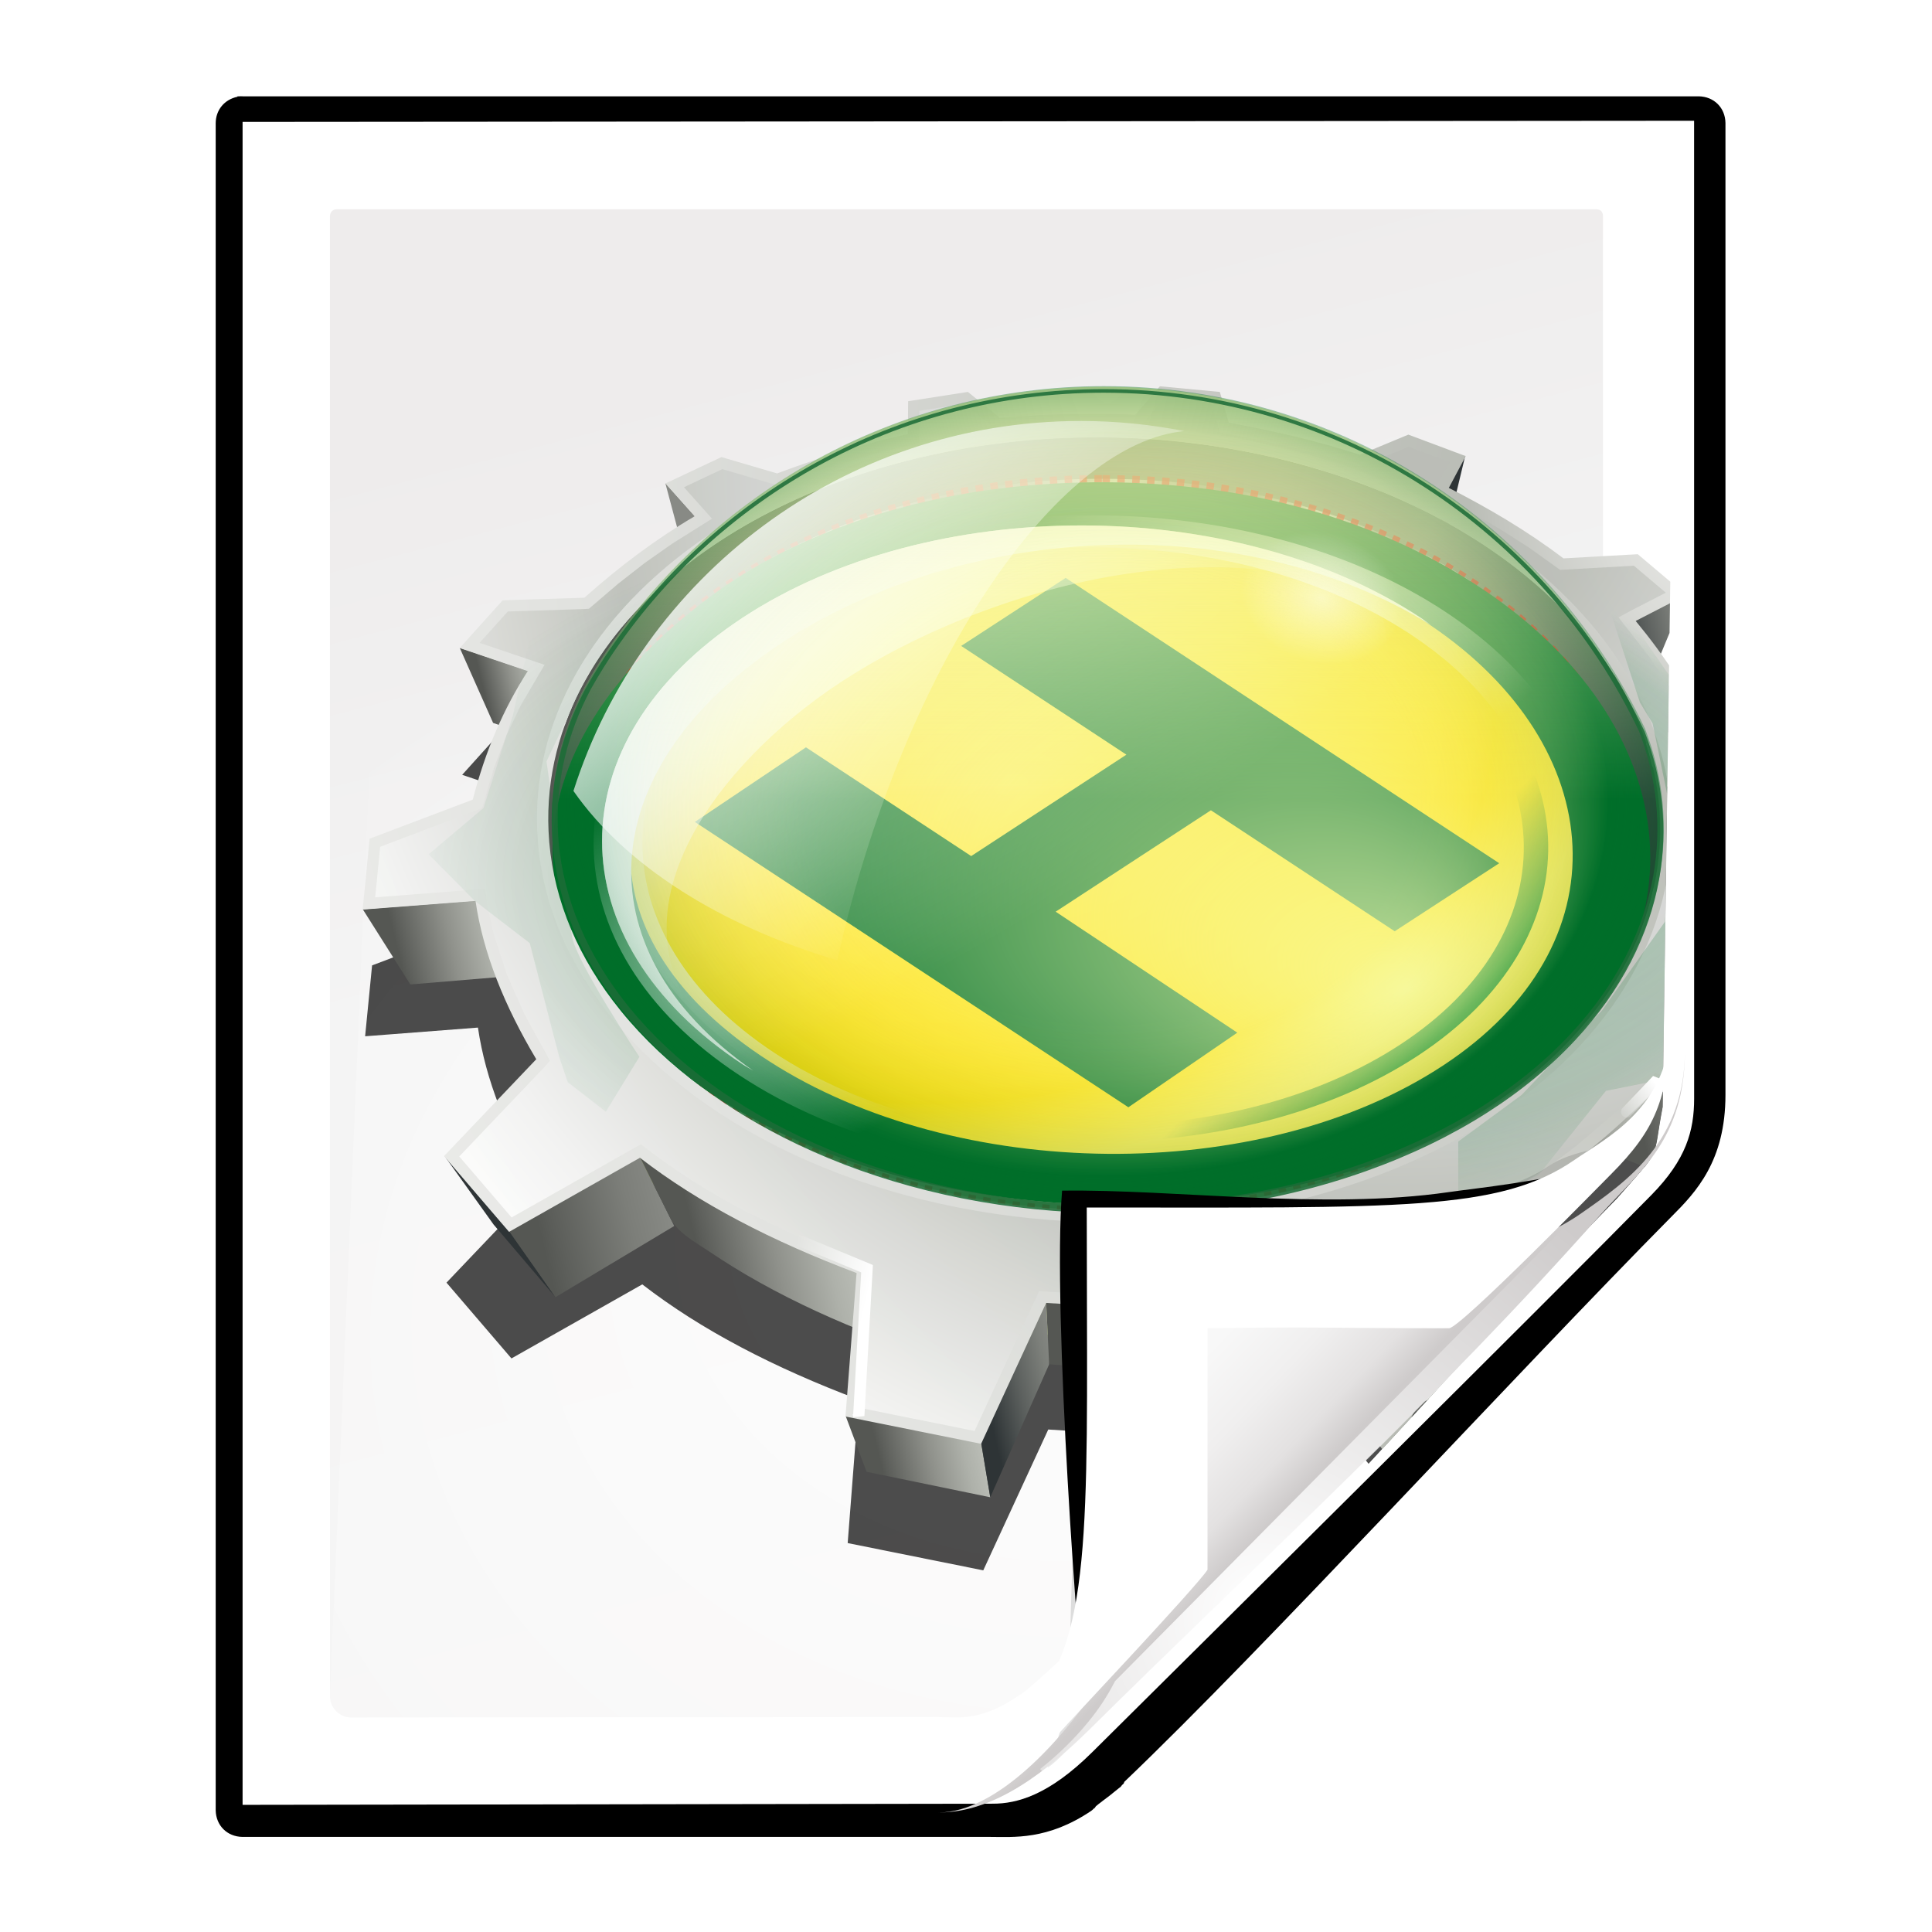 <?xml version="1.0" encoding="UTF-8" standalone="no"?>
<!-- Created with Inkscape (http://www.inkscape.org/) -->

<svg
   xmlns:dc="http://purl.org/dc/elements/1.1/"
   xmlns:cc="http://creativecommons.org/ns#"
   xmlns:rdf="http://www.w3.org/1999/02/22-rdf-syntax-ns#"
   xmlns:svg="http://www.w3.org/2000/svg"
   xmlns="http://www.w3.org/2000/svg"
   xmlns:xlink="http://www.w3.org/1999/xlink"
   xmlns:sodipodi="http://sodipodi.sourceforge.net/DTD/sodipodi-0.dtd"
   xmlns:inkscape="http://www.inkscape.org/namespaces/inkscape"
   width="128"
   height="128"
   id="svg2606"
   sodipodi:version="0.32"
   inkscape:version="0.48.2 r9819"
   version="1.0"
   sodipodi:docname="application-x-publictransport-serviceprovider-16x16.svg"
   inkscape:output_extension="org.inkscape.output.svgz.inkscape"
   inkscape:export-filename="/home/pinheiro/pics/oxygen-icons/scalable/mimetypes/small/16x16/application-x-ar.png"
   inkscape:export-xdpi="180"
   inkscape:export-ydpi="180">
  <defs
     id="defs2608">
    <linearGradient
       id="linearGradient6131">
      <stop
         id="stop6133"
         offset="0"
         style="stop-color:#fcfcfc;stop-opacity:1" />
      <stop
         style="stop-color:#f8f8f8;stop-opacity:1"
         offset="0.523"
         id="stop6135" />
      <stop
         id="stop6141"
         offset="0.775"
         style="stop-color:#f0efef;stop-opacity:1;" />
      <stop
         id="stop6139"
         offset="0.901"
         style="stop-color:#e3e1e1;stop-opacity:1;" />
      <stop
         id="stop6137"
         offset="1"
         style="stop-color:#cecbcb;stop-opacity:1" />
    </linearGradient>
    <linearGradient
       inkscape:collect="always"
       xlink:href="#linearGradient6131"
       id="linearGradient3893"
       gradientUnits="userSpaceOnUse"
       gradientTransform="matrix(1.012,0,0,1.012,-0.896,-0.987)"
       x1="86.738"
       y1="93.621"
       x2="95.46"
       y2="102.344" />
    <radialGradient
       inkscape:collect="always"
       xlink:href="#linearGradient3913-5"
       id="radialGradient3919-5"
       cx="90.75"
       cy="110.253"
       fx="90.75"
       fy="110.253"
       r="18.75"
       gradientTransform="matrix(1.307,0,0,1.307,-27.836,-33.818)"
       gradientUnits="userSpaceOnUse" />
    <linearGradient
       inkscape:collect="always"
       id="linearGradient3913-5">
      <stop
         style="stop-color:#ffffff;stop-opacity:1;"
         offset="0"
         id="stop3915-4" />
      <stop
         style="stop-color:#ffffff;stop-opacity:0;"
         offset="1"
         id="stop3917-7" />
    </linearGradient>
    <clipPath
       clipPathUnits="userSpaceOnUse"
       id="clipPath3889-6">
      <path
         sodipodi:nodetypes="cscscssc"
         inkscape:connector-curvature="0"
         id="path3891-5"
         d="m 112,82.503 c 0,4.465 -2.797,6.41 -5.28,8.094 -5.109,3.465 -14.939,3.325 -20.72,3.406 -0.081,5.781 0.166,15.505 -3.299,20.613 -1.684,2.482 -5.291,5.387 -8.201,5.387 2.318,0 4.743,-1.335 7.584,-4.085 9.142,-8.849 17.367,-16.135 25.673,-25.298 C 109.676,88.504 112,86.979 112,82.503 z"
         style="fill:url(#linearGradient3893);fill-opacity:1;stroke:none" />
    </clipPath>
    <linearGradient
       id="linearGradient3897-7">
      <stop
         style="stop-color:#fcfcfc;stop-opacity:1"
         offset="0"
         id="stop3899-4" />
      <stop
         id="stop3901-5"
         offset="0.523"
         style="stop-color:#f8f8f8;stop-opacity:1" />
      <stop
         style="stop-color:#f0efef;stop-opacity:1;"
         offset="0.723"
         id="stop3903-2" />
      <stop
         style="stop-color:#e3e1e1;stop-opacity:1;"
         offset="0.89"
         id="stop3905-5" />
      <stop
         style="stop-color:#cecbcb;stop-opacity:1"
         offset="1"
         id="stop3907-4" />
    </linearGradient>
    <clipPath
       clipPathUnits="userSpaceOnUse"
       id="clipPath6093-7">
      <path
         inkscape:connector-curvature="0"
         sodipodi:nodetypes="cccssccc"
         id="path6095-4"
         d="m 17,8 0.783,110 57.5,0 c 1.675,0 3.119,0.181 4.9,-1.6 C 88.981,107.602 99.94,96.548 107.199,89.224 109.64,86.761 110,84.753 110,82.5 L 110,8 z"
         style="fill:#ffffff;fill-opacity:1" />
    </clipPath>
    <linearGradient
       id="linearGradient4518-3">
      <stop
         style="stop-color:#eeecec;stop-opacity:1"
         offset="0"
         id="stop4520-1" />
      <stop
         id="stop5969-4"
         offset="0.4"
         style="stop-color:#f4f4f4;stop-opacity:1" />
      <stop
         style="stop-color:#f6f5f5;stop-opacity:1"
         offset="1"
         id="stop4522-9" />
    </linearGradient>
    <radialGradient
       r="51"
       fy="105"
       fx="64"
       cy="105"
       cx="64"
       gradientTransform="matrix(1,0,0,0.216,0,82.353)"
       gradientUnits="userSpaceOnUse"
       id="radialGradient6633"
       xlink:href="#linearGradient6505"
       inkscape:collect="always" />
    <linearGradient
       id="linearGradient6505">
      <stop
         id="stop6507"
         offset="0"
         style="stop-color:#000000;stop-opacity:1;" />
      <stop
         style="stop-color:#000000;stop-opacity:0.498;"
         offset="1"
         id="stop6513" />
      <stop
         id="stop6509"
         offset="1"
         style="stop-color:#000000;stop-opacity:0;" />
    </linearGradient>
    <filter
       color-interpolation-filters="sRGB"
       id="filter3400"
       height="1.353"
       y="-0.176"
       width="1.148"
       x="-0.074"
       inkscape:collect="always">
      <feGaussianBlur
         id="feGaussianBlur3402"
         stdDeviation="3.157"
         inkscape:collect="always" />
    </filter>
    <radialGradient
       gradientUnits="userSpaceOnUse"
       r="126.413"
       cy="8.33"
       cx="7.5"
       id="XMLID_15_">
      <stop
         id="stop4-7"
         style="stop-color:#DBC298"
         offset="0.272" />
      <stop
         id="stop6-6"
         style="stop-color:#C7B08A"
         offset="0.455" />
      <stop
         id="stop8-5"
         style="stop-color:#b99c6f;stop-opacity:1;"
         offset="0.718" />
      <stop
         id="stop10"
         style="stop-color:#b09469;stop-opacity:1;"
         offset="0.882" />
      <stop
         id="stop12"
         style="stop-color:#a48a5f;stop-opacity:1;"
         offset="1" />
    </radialGradient>
    <linearGradient
       inkscape:collect="always"
       xlink:href="#XMLID_17_"
       id="linearGradient5816"
       gradientUnits="userSpaceOnUse"
       x1="0.25"
       y1="13.295"
       x2="104.25"
       y2="13.295"
       gradientTransform="matrix(0.435,0,0,0.432,57.285,61.639)" />
    <linearGradient
       y2="13.295"
       x2="104.25"
       y1="13.295"
       x1="0.25"
       gradientUnits="userSpaceOnUse"
       id="XMLID_17_">
      <stop
         id="stop28"
         style="stop-color:#8F6B32"
         offset="0" />
      <stop
         id="stop30"
         style="stop-color:#3e2e15;stop-opacity:1;"
         offset="0.5" />
      <stop
         id="stop32"
         style="stop-color:#8F6B32"
         offset="1" />
    </linearGradient>
    <linearGradient
       inkscape:collect="always"
       xlink:href="#linearGradient3329"
       id="linearGradient5813"
       gradientUnits="userSpaceOnUse"
       x1="45.358"
       y1="9.065"
       x2="45.358"
       y2="25.815"
       gradientTransform="matrix(0.435,0,0,0.432,57.285,61.639)" />
    <linearGradient
       id="linearGradient3329">
      <stop
         id="stop3331"
         offset="0"
         style="stop-color:#000000;stop-opacity:1;" />
      <stop
         id="stop3333"
         offset="1"
         style="stop-color:#000000;stop-opacity:0;" />
    </linearGradient>
    <linearGradient
       inkscape:collect="always"
       xlink:href="#linearGradient6524"
       id="linearGradient5810"
       gradientUnits="userSpaceOnUse"
       gradientTransform="matrix(0.435,0,0,0.432,57.285,61.639)"
       x1="63.574"
       y1="16.737"
       x2="59.167"
       y2="24.58" />
    <linearGradient
       id="linearGradient6524"
       inkscape:collect="always">
      <stop
         id="stop6526"
         offset="0"
         style="stop-color:#000000;stop-opacity:1;" />
      <stop
         id="stop6528"
         offset="1"
         style="stop-color:#000000;stop-opacity:0;" />
    </linearGradient>
    <linearGradient
       inkscape:collect="always"
       xlink:href="#linearGradient6534"
       id="linearGradient5807"
       gradientUnits="userSpaceOnUse"
       gradientTransform="matrix(0.435,0,0,0.432,57.285,61.639)"
       x1="90.626"
       y1="3.154"
       x2="62.901"
       y2="21.152" />
    <linearGradient
       id="linearGradient6534"
       gradientUnits="userSpaceOnUse"
       x1="91.572"
       y1="4.599"
       x2="62.901"
       y2="21.152">
      <stop
         offset="0.012"
         style="stop-color:#AD9C80"
         id="stop6536" />
      <stop
         offset="0.021"
         style="stop-color:#FFE6BC"
         id="stop6538" />
      <stop
         offset="0.068"
         style="stop-color:#C4B091"
         id="stop6540" />
      <stop
         offset="0.112"
         style="stop-color:#DEC8A4"
         id="stop6542" />
      <stop
         offset="1"
         style="stop-color:#B39E7C"
         id="stop6544" />
    </linearGradient>
    <linearGradient
       inkscape:collect="always"
       xlink:href="#linearGradient6548"
       id="linearGradient5804"
       gradientUnits="userSpaceOnUse"
       gradientTransform="matrix(0.435,0,0,0.432,57.285,61.639)"
       x1="13.052"
       y1="2.42"
       x2="50.603"
       y2="26.35" />
    <linearGradient
       id="linearGradient6548"
       gradientUnits="userSpaceOnUse"
       x1="12.071"
       y1="4.103"
       x2="50.603"
       y2="26.35">
      <stop
         offset="0.012"
         style="stop-color:#AD9C80"
         id="stop6550" />
      <stop
         offset="0.044"
         style="stop-color:#FFE6BC"
         id="stop6552" />
      <stop
         offset="0.072"
         style="stop-color:#C4B091"
         id="stop6554" />
      <stop
         offset="0.103"
         style="stop-color:#DEC8A4"
         id="stop6556" />
      <stop
         offset="1"
         style="stop-color:#B39E7C"
         id="stop6558" />
    </linearGradient>
    <linearGradient
       inkscape:collect="always"
       xlink:href="#XMLID_23_"
       id="linearGradient5859"
       gradientUnits="userSpaceOnUse"
       x1="101.303"
       y1="60.659"
       x2="102.301"
       y2="60.715"
       gradientTransform="matrix(0.435,0,0,0.432,57.285,61.639)" />
    <linearGradient
       y2="60.715"
       x2="102.301"
       y1="60.659"
       x1="101.303"
       gradientUnits="userSpaceOnUse"
       id="XMLID_23_">
      <stop
         id="stop144-6"
         style="stop-color:#544C3E"
         offset="0" />
      <stop
         id="stop146-9"
         style="stop-color:#B39E7C"
         offset="1" />
    </linearGradient>
    <linearGradient
       inkscape:collect="always"
       xlink:href="#XMLID_24_"
       id="linearGradient5856"
       gradientUnits="userSpaceOnUse"
       x1="103.898"
       y1="60.58"
       x2="103.398"
       y2="60.58"
       gradientTransform="matrix(0.615,0,0,0.612,32.346,30.173)" />
    <linearGradient
       y2="60.58"
       x2="103.398"
       y1="60.58"
       x1="103.898"
       gradientUnits="userSpaceOnUse"
       id="XMLID_24_">
      <stop
         id="stop151"
         style="stop-color:#544C3E"
         offset="0" />
      <stop
         id="stop153"
         style="stop-color:#50483B"
         offset="0.216" />
      <stop
         id="stop155-3"
         style="stop-color:#443D32"
         offset="0.436" />
      <stop
         id="stop157-7"
         style="stop-color:#2F2B23"
         offset="0.657" />
      <stop
         id="stop159-4"
         style="stop-color:#13110E"
         offset="0.877" />
      <stop
         id="stop161-5"
         style="stop-color:#000000"
         offset="1" />
    </linearGradient>
    <filter
       color-interpolation-filters="sRGB"
       inkscape:collect="always"
       id="filter6125"
       x="-0.124"
       width="1.247"
       y="-0.008"
       height="1.016">
      <feGaussianBlur
         inkscape:collect="always"
         stdDeviation="0.133"
         id="feGaussianBlur6127" />
    </filter>
    <linearGradient
       inkscape:collect="always"
       xlink:href="#XMLID_25_"
       id="linearGradient5839"
       gradientUnits="userSpaceOnUse"
       x1="2.2"
       y1="60.716"
       x2="3.198"
       y2="60.66"
       gradientTransform="matrix(0.435,0,0,0.432,57.285,61.639)" />
    <linearGradient
       y2="60.66"
       x2="3.198"
       y1="60.716"
       x1="2.2"
       gradientUnits="userSpaceOnUse"
       id="XMLID_25_">
      <stop
         id="stop168"
         style="stop-color:#B39E7C"
         offset="0" />
      <stop
         id="stop170-2"
         style="stop-color:#544C3E"
         offset="1" />
    </linearGradient>
    <linearGradient
       y2="60.58"
       x2="1.102"
       y1="60.58"
       x1="0.602"
       gradientUnits="userSpaceOnUse"
       id="XMLID_26_">
      <stop
         id="stop175"
         style="stop-color:#544C3E"
         offset="0" />
      <stop
         id="stop177"
         style="stop-color:#000000"
         offset="1" />
    </linearGradient>
    <linearGradient
       inkscape:collect="always"
       xlink:href="#linearGradient4360"
       id="linearGradient5767"
       gradientUnits="userSpaceOnUse"
       x1="52.25"
       y1="97.514"
       x2="52.25"
       y2="22.061" />
    <linearGradient
       id="linearGradient4360">
      <stop
         id="stop4362"
         offset="0"
         style="stop-color:#ffdfbf;stop-opacity:1;" />
      <stop
         id="stop4364"
         offset="1"
         style="stop-color:#ffdfbf;stop-opacity:0;" />
    </linearGradient>
    <filter
       color-interpolation-filters="sRGB"
       inkscape:collect="always"
       id="filter6137">
      <feGaussianBlur
         inkscape:collect="always"
         stdDeviation="0.724"
         id="feGaussianBlur6139" />
    </filter>
    <linearGradient
       inkscape:collect="always"
       xlink:href="#linearGradient6524"
       id="linearGradient6061"
       gradientUnits="userSpaceOnUse"
       gradientTransform="matrix(0.872,0,0,0.87,24.142,26.835)"
       x1="53.409"
       y1="50.797"
       x2="73.562"
       y2="43.812" />
    <radialGradient
       inkscape:collect="always"
       xlink:href="#linearGradient6079"
       id="radialGradient6085"
       cx="62.819"
       cy="20.84"
       fx="62.819"
       fy="20.84"
       r="16"
       gradientTransform="matrix(0.2,0,0,0.127,66.273,56.092)"
       gradientUnits="userSpaceOnUse" />
    <linearGradient
       inkscape:collect="always"
       id="linearGradient6079">
      <stop
         style="stop-color:#2e220f;stop-opacity:1;"
         offset="0"
         id="stop6081" />
      <stop
         style="stop-color:#2e220f;stop-opacity:0;"
         offset="1"
         id="stop6083" />
    </linearGradient>
    <radialGradient
       inkscape:collect="always"
       xlink:href="#linearGradient6109"
       id="radialGradient6115"
       cx="124.672"
       cy="21.195"
       fx="124.672"
       fy="21.195"
       r="16"
       gradientTransform="matrix(0.108,-0.009,0.024,0.294,65.076,53.448)"
       gradientUnits="userSpaceOnUse" />
    <linearGradient
       inkscape:collect="always"
       id="linearGradient6109">
      <stop
         style="stop-color:#fbe3b9;stop-opacity:1;"
         offset="0"
         id="stop6111" />
      <stop
         style="stop-color:#fbe3b9;stop-opacity:0;"
         offset="1"
         id="stop6113" />
    </linearGradient>
    <radialGradient
       inkscape:collect="always"
       xlink:href="#linearGradient3913-5-1"
       id="radialGradient3919-5-6"
       cx="90.75"
       cy="110.253"
       fx="90.75"
       fy="110.253"
       r="18.75"
       gradientTransform="matrix(1.307,0,0,1.307,-27.836,-33.818)"
       gradientUnits="userSpaceOnUse" />
    <linearGradient
       inkscape:collect="always"
       id="linearGradient3913-5-1">
      <stop
         style="stop-color:#ffffff;stop-opacity:1;"
         offset="0"
         id="stop3915-4-5" />
      <stop
         style="stop-color:#ffffff;stop-opacity:0;"
         offset="1"
         id="stop3917-7-5" />
    </linearGradient>
    <clipPath
       clipPathUnits="userSpaceOnUse"
       id="clipPath3889-6-4">
      <path
         sodipodi:nodetypes="cscscssc"
         inkscape:connector-curvature="0"
         id="path3891-5-7"
         d="m 112,82.503 c 0,4.465 -2.797,6.41 -5.28,8.094 -5.109,3.465 -14.939,3.325 -20.72,3.406 -0.081,5.781 0.166,15.505 -3.299,20.613 -1.684,2.482 -5.291,5.387 -8.201,5.387 2.318,0 4.743,-1.335 7.584,-4.085 9.142,-8.849 17.367,-16.135 25.673,-25.298 C 109.676,88.504 112,86.979 112,82.503 z"
         style="fill:url(#linearGradient3893);fill-opacity:1;stroke:none" />
    </clipPath>
    <filter
       color-interpolation-filters="sRGB"
       inkscape:collect="always"
       id="filter3909-6-6">
      <feGaussianBlur
         inkscape:collect="always"
         stdDeviation="0.43"
         id="feGaussianBlur3911-9-5" />
    </filter>
    <linearGradient
       inkscape:collect="always"
       xlink:href="#linearGradient3897-7-9"
       id="linearGradient3895-3-6"
       gradientUnits="userSpaceOnUse"
       gradientTransform="matrix(1.334,0,0,1.364,-37.239,-42.998)"
       x1="82.157"
       y1="90.382"
       x2="94.221"
       y2="102.184" />
    <linearGradient
       id="linearGradient3897-7-9">
      <stop
         style="stop-color:#fcfcfc;stop-opacity:1"
         offset="0"
         id="stop3899-4-3" />
      <stop
         id="stop3901-5-7"
         offset="0.523"
         style="stop-color:#f8f8f8;stop-opacity:1" />
      <stop
         style="stop-color:#f0efef;stop-opacity:1;"
         offset="0.723"
         id="stop3903-2-4" />
      <stop
         style="stop-color:#e3e1e1;stop-opacity:1;"
         offset="0.89"
         id="stop3905-5-5" />
      <stop
         style="stop-color:#cecbcb;stop-opacity:1"
         offset="1"
         id="stop3907-4-2" />
    </linearGradient>
    <clipPath
       clipPathUnits="userSpaceOnUse"
       id="clipPath6093-7-5">
      <path
         inkscape:connector-curvature="0"
         sodipodi:nodetypes="cccssccc"
         id="path6095-4-4"
         d="m 17,8 0.783,110 57.5,0 c 1.675,0 3.119,0.181 4.9,-1.6 8.798,-8.798 21.481,-23.383 28.74,-30.707 2.441,-2.463 2.801,-4.471 2.801,-6.724 L 110,8 z"
         style="fill:#ffffff;fill-opacity:1" />
    </clipPath>
    <filter
       color-interpolation-filters="sRGB"
       inkscape:collect="always"
       id="filter3827"
       x="-0.085"
       width="1.169"
       y="-0.105"
       height="1.21">
      <feGaussianBlur
         inkscape:collect="always"
         stdDeviation="2.173"
         id="feGaussianBlur3829" />
    </filter>
    <clipPath
       clipPathUnits="userSpaceOnUse"
       id="clipPath3885">
      <path
         inkscape:connector-curvature="0"
         sodipodi:nodetypes="cccssccc"
         id="path3887"
         d="m 17,8 0.783,110 57.5,0 c 1.675,0 3.119,0.181 4.9,-1.6 8.798,-8.798 21.481,-23.383 28.74,-30.707 2.441,-2.463 2.801,-4.471 2.801,-6.724 L 110,8 z"
         style="fill:#ffffff;fill-opacity:1" />
    </clipPath>
    <filter
       color-interpolation-filters="sRGB"
       inkscape:collect="always"
       id="filter6171-8-7"
       x="-0.479"
       width="1.957"
       y="-0.513"
       height="2.026">
      <feGaussianBlur
         inkscape:collect="always"
         stdDeviation="10.141"
         id="feGaussianBlur6173-8-4" />
    </filter>
    <radialGradient
       inkscape:collect="always"
       xlink:href="#linearGradient5982-7-3"
       id="radialGradient5988-0-4"
       cx="68.139"
       cy="89.42"
       fx="67.932"
       fy="72.691"
       r="47.5"
       gradientTransform="matrix(1.586,-0.079,0.065,1.295,-41.872,-14.425)"
       gradientUnits="userSpaceOnUse" />
    <linearGradient
       inkscape:collect="always"
       id="linearGradient5982-7-3">
      <stop
         style="stop-color:#ffffff;stop-opacity:1;"
         offset="0"
         id="stop5984-8-0" />
      <stop
         style="stop-color:#ffffff;stop-opacity:0;"
         offset="1"
         id="stop5986-6-7" />
    </linearGradient>
    <linearGradient
       inkscape:collect="always"
       xlink:href="#linearGradient4518-3-6"
       id="linearGradient4524-4-8"
       x1="47.236"
       y1="22.15"
       x2="72"
       y2="116.401"
       gradientUnits="userSpaceOnUse"
       gradientTransform="matrix(0.942,0,0,0.941,3.516,3.146)" />
    <linearGradient
       id="linearGradient4518-3-6">
      <stop
         style="stop-color:#eeecec;stop-opacity:1"
         offset="0"
         id="stop4520-1-8" />
      <stop
         id="stop5969-4-8"
         offset="0.4"
         style="stop-color:#f4f4f4;stop-opacity:1" />
      <stop
         style="stop-color:#f6f5f5;stop-opacity:1"
         offset="1"
         id="stop4522-9-4" />
    </linearGradient>
    <filter
       color-interpolation-filters="sRGB"
       inkscape:collect="always"
       id="filter3822">
      <feGaussianBlur
         inkscape:collect="always"
         stdDeviation="2.715"
         id="feGaussianBlur3824" />
    </filter>
    <filter
       color-interpolation-filters="sRGB"
       inkscape:collect="always"
       id="filter4123-3">
      <feGaussianBlur
         inkscape:collect="always"
         stdDeviation="2.028"
         id="feGaussianBlur4125-1" />
    </filter>
    <radialGradient
       inkscape:collect="always"
       xlink:href="#XMLID_15_"
       id="radialGradient3239"
       gradientUnits="userSpaceOnUse"
       cx="7.5"
       cy="8.33"
       r="126.413" />
    <filter
       color-interpolation-filters="sRGB"
       inkscape:collect="always"
       id="filter4507-6-4-2">
      <feGaussianBlur
         inkscape:collect="always"
         stdDeviation="1.828"
         id="feGaussianBlur4509-6-6-2" />
    </filter>
    <filter
       color-interpolation-filters="sRGB"
       inkscape:collect="always"
       id="filter12087-2-9-1"
       x="-0.116"
       width="1.232"
       y="-0.167"
       height="1.334">
      <feGaussianBlur
         inkscape:collect="always"
         stdDeviation="4.66"
         id="feGaussianBlur12089-0-4-8" />
    </filter>
    <linearGradient
       inkscape:collect="always"
       xlink:href="#XMLID_24_-9-2-2"
       id="linearGradient22342"
       gradientUnits="userSpaceOnUse"
       x1="111.584"
       y1="62.622"
       x2="120.409"
       y2="62.622" />
    <linearGradient
       y2="62.622"
       x2="120.409"
       y1="62.622"
       x1="111.584"
       gradientUnits="userSpaceOnUse"
       id="XMLID_24_-9-2-2">
      <stop
         id="stop21-9-0-8"
         style="stop-color:#2E3436"
         offset="0.183" />
      <stop
         id="stop23-3-0-5"
         style="stop-color:#5C605E"
         offset="0.539" />
      <stop
         id="stop25-3-5-9"
         style="stop-color:#7C7F7A"
         offset="0.836" />
      <stop
         id="stop27-5-4-1"
         style="stop-color:#888A85"
         offset="1" />
    </linearGradient>
    <linearGradient
       inkscape:collect="always"
       xlink:href="#XMLID_25_-5-4-5"
       id="linearGradient22344"
       gradientUnits="userSpaceOnUse"
       x1="13.747"
       y1="43.694"
       x2="20.19"
       y2="43.694" />
    <linearGradient
       y2="43.694"
       x2="20.19"
       y1="43.694"
       x1="13.747"
       gradientUnits="userSpaceOnUse"
       id="XMLID_25_-5-4-5">
      <stop
         id="stop32-3-7-9"
         style="stop-color:#555753"
         offset="0.183" />
      <stop
         id="stop34-4-0-2"
         style="stop-color:#5C5E5A"
         offset="0.227" />
      <stop
         id="stop36-6-5-5"
         style="stop-color:#8F918B"
         offset="0.583" />
      <stop
         id="stop38-0-5-6"
         style="stop-color:#AEB1AA"
         offset="0.852" />
      <stop
         id="stop40-8-1-3"
         style="stop-color:#BABDB6"
         offset="1" />
    </linearGradient>
    <linearGradient
       inkscape:collect="always"
       xlink:href="#XMLID_26_-0-9-2"
       id="linearGradient22346"
       gradientUnits="userSpaceOnUse"
       x1="114.986"
       y1="83.816"
       x2="128"
       y2="83.816" />
    <linearGradient
       y2="83.816"
       x2="128"
       y1="83.816"
       x1="114.986"
       gradientUnits="userSpaceOnUse"
       id="XMLID_26_-0-9-2">
      <stop
         id="stop45-2-9-3"
         style="stop-color:#2E3436"
         offset="0.183" />
      <stop
         id="stop47-7-5-3"
         style="stop-color:#5C605E"
         offset="0.539" />
      <stop
         id="stop49-32-2-7"
         style="stop-color:#7C7F7A"
         offset="0.836" />
      <stop
         id="stop51-5-7-2"
         style="stop-color:#888A85"
         offset="1" />
    </linearGradient>
    <linearGradient
       inkscape:collect="always"
       xlink:href="#XMLID_27_-3-5-4"
       id="linearGradient22348"
       gradientUnits="userSpaceOnUse"
       x1="0"
       y1="63.398"
       x2="11.768"
       y2="63.398" />
    <linearGradient
       y2="63.398"
       x2="11.768"
       y1="63.398"
       x1="0"
       gradientUnits="userSpaceOnUse"
       id="XMLID_27_-3-5-4">
      <stop
         id="stop56-6-4-3"
         style="stop-color:#555753"
         offset="0.183" />
      <stop
         id="stop58-9-7-4"
         style="stop-color:#5C5E5A"
         offset="0.227" />
      <stop
         id="stop60-7-2-4"
         style="stop-color:#8F918B"
         offset="0.583" />
      <stop
         id="stop62-0-2-4"
         style="stop-color:#AEB1AA"
         offset="0.852" />
      <stop
         id="stop64-0-6-4"
         style="stop-color:#BABDB6"
         offset="1" />
    </linearGradient>
    <linearGradient
       inkscape:collect="always"
       xlink:href="#XMLID_28_-1-8-7"
       id="linearGradient22350"
       gradientUnits="userSpaceOnUse"
       x1="102.827"
       y1="106.597"
       x2="117.675"
       y2="106.597" />
    <linearGradient
       y2="106.597"
       x2="117.675"
       y1="106.597"
       x1="102.827"
       gradientUnits="userSpaceOnUse"
       id="XMLID_28_-1-8-7">
      <stop
         id="stop69-5-2-8"
         style="stop-color:#555753"
         offset="0.183" />
      <stop
         id="stop71-5-9-5"
         style="stop-color:#5C5E5A"
         offset="0.227" />
      <stop
         id="stop73-7-4-7"
         style="stop-color:#8F918B"
         offset="0.583" />
      <stop
         id="stop75-7-4-7"
         style="stop-color:#AEB1AA"
         offset="0.852" />
      <stop
         id="stop77-7-3-8"
         style="stop-color:#BABDB6"
         offset="1" />
    </linearGradient>
    <linearGradient
       inkscape:collect="always"
       xlink:href="#XMLID_29_-2-7-2"
       id="linearGradient22352"
       gradientUnits="userSpaceOnUse"
       x1="86.367"
       y1="107.231"
       x2="107.906"
       y2="107.231" />
    <linearGradient
       y2="107.231"
       x2="107.906"
       y1="107.231"
       x1="86.367"
       gradientUnits="userSpaceOnUse"
       id="XMLID_29_-2-7-2">
      <stop
         id="stop82-2-0-9"
         style="stop-color:#555753"
         offset="0.183" />
      <stop
         id="stop84-0-9-6"
         style="stop-color:#5C5E5A"
         offset="0.227" />
      <stop
         id="stop86-9-1-3"
         style="stop-color:#8F918B"
         offset="0.583" />
      <stop
         id="stop88-8-4-5"
         style="stop-color:#AEB1AA"
         offset="0.852" />
      <stop
         id="stop90-4-8-8"
         style="stop-color:#BABDB6"
         offset="1" />
    </linearGradient>
    <linearGradient
       inkscape:collect="always"
       xlink:href="#XMLID_30_-0-2-2"
       id="linearGradient22354"
       gradientUnits="userSpaceOnUse"
       x1="5.963"
       y1="91.194"
       x2="20.277"
       y2="91.194" />
    <linearGradient
       y2="91.194"
       x2="20.277"
       y1="91.194"
       x1="5.963"
       gradientUnits="userSpaceOnUse"
       id="XMLID_30_-0-2-2">
      <stop
         id="stop97-25-3-4"
         style="stop-color:#555753"
         offset="0.183" />
      <stop
         id="stop99-0-5-1"
         style="stop-color:#5C5E5A"
         offset="0.278" />
      <stop
         id="stop101-4-3-5"
         style="stop-color:#7C7E79"
         offset="0.742" />
      <stop
         id="stop103-4-4-9"
         style="stop-color:#888A85"
         offset="1" />
    </linearGradient>
    <linearGradient
       inkscape:collect="always"
       xlink:href="#XMLID_31_-8-8-9"
       id="linearGradient22356"
       gradientUnits="userSpaceOnUse"
       x1="18.756"
       y1="96.171"
       x2="35.311"
       y2="96.171" />
    <linearGradient
       y2="96.171"
       x2="35.311"
       y1="96.171"
       x1="18.756"
       gradientUnits="userSpaceOnUse"
       id="XMLID_31_-8-8-9">
      <stop
         id="stop108-2-8-8"
         style="stop-color:#555753"
         offset="0.183" />
      <stop
         id="stop110-5-4-8"
         style="stop-color:#5C5E5A"
         offset="0.227" />
      <stop
         id="stop112-2-3-8"
         style="stop-color:#8F918B"
         offset="0.583" />
      <stop
         id="stop114-0-4-2"
         style="stop-color:#AEB1AA"
         offset="0.852" />
      <stop
         id="stop116-7-0-3"
         style="stop-color:#BABDB6"
         offset="1" />
    </linearGradient>
    <linearGradient
       inkscape:collect="always"
       xlink:href="#XMLID_32_-0-6-6"
       id="linearGradient22358"
       gradientUnits="userSpaceOnUse"
       x1="49.718"
       y1="111.514"
       x2="75.081"
       y2="111.514" />
    <linearGradient
       y2="111.514"
       x2="75.081"
       y1="111.514"
       x1="49.718"
       gradientUnits="userSpaceOnUse"
       id="XMLID_32_-0-6-6">
      <stop
         id="stop121-9-4-7"
         style="stop-color:#555753"
         offset="0.183" />
      <stop
         id="stop123-5-1-9"
         style="stop-color:#5C5E5A"
         offset="0.227" />
      <stop
         id="stop125-4-7-1"
         style="stop-color:#8F918B"
         offset="0.583" />
      <stop
         id="stop127-5-2-6"
         style="stop-color:#AEB1AA"
         offset="0.852" />
      <stop
         id="stop129-2-3-7"
         style="stop-color:#BABDB6"
         offset="1" />
    </linearGradient>
    <linearGradient
       inkscape:collect="always"
       xlink:href="#XMLID_33_-4-6-3"
       id="linearGradient22360"
       gradientUnits="userSpaceOnUse"
       x1="73.484"
       y1="113.162"
       x2="78.917"
       y2="125.339" />
    <linearGradient
       y2="125.339"
       x2="78.917"
       y1="113.162"
       x1="73.484"
       gradientUnits="userSpaceOnUse"
       id="XMLID_33_-4-6-3">
      <stop
         id="stop134-9-0-6"
         style="stop-color:#555753"
         offset="0.183" />
      <stop
         id="stop136-3-2-6"
         style="stop-color:#5C5E5A"
         offset="0.227" />
      <stop
         id="stop138-6-3-1"
         style="stop-color:#8F918B"
         offset="0.583" />
      <stop
         id="stop140-4-7-8"
         style="stop-color:#AEB1AA"
         offset="0.852" />
      <stop
         id="stop142-37-2-6"
         style="stop-color:#BABDB6"
         offset="1" />
    </linearGradient>
    <linearGradient
       inkscape:collect="always"
       xlink:href="#XMLID_34_-9-8-4"
       id="linearGradient22362"
       gradientUnits="userSpaceOnUse"
       x1="77.079"
       y1="124.479"
       x2="91.842"
       y2="124.479" />
    <linearGradient
       y2="124.479"
       x2="91.842"
       y1="124.479"
       x1="77.079"
       gradientUnits="userSpaceOnUse"
       id="XMLID_34_-9-8-4">
      <stop
         id="stop147-2-7-1"
         style="stop-color:#555753"
         offset="0.183" />
      <stop
         id="stop149-4-2-7"
         style="stop-color:#5C5E5A"
         offset="0.227" />
      <stop
         id="stop151-2-2-1"
         style="stop-color:#8F918B"
         offset="0.583" />
      <stop
         id="stop153-9-1-3"
         style="stop-color:#AEB1AA"
         offset="0.852" />
      <stop
         id="stop155-4-7-4"
         style="stop-color:#BABDB6"
         offset="1" />
    </linearGradient>
    <linearGradient
       inkscape:collect="always"
       xlink:href="#XMLID_35_-6-6-0"
       id="linearGradient22364"
       gradientUnits="userSpaceOnUse"
       x1="31.116"
       y1="117.554"
       x2="42.23"
       y2="117.554" />
    <linearGradient
       y2="117.554"
       x2="42.23"
       y1="117.554"
       x1="31.116"
       gradientUnits="userSpaceOnUse"
       id="XMLID_35_-6-6-0">
      <stop
         id="stop160-1-2-3"
         style="stop-color:#555753"
         offset="0.183" />
      <stop
         id="stop162-7-5-8"
         style="stop-color:#5C5E5A"
         offset="0.227" />
      <stop
         id="stop164-8-7-1"
         style="stop-color:#8F918B"
         offset="0.583" />
      <stop
         id="stop166-6-2-1"
         style="stop-color:#AEB1AA"
         offset="0.852" />
      <stop
         id="stop168-9-1-8"
         style="stop-color:#BABDB6"
         offset="1" />
    </linearGradient>
    <linearGradient
       inkscape:collect="always"
       xlink:href="#XMLID_36_-5-6-6"
       id="linearGradient22366"
       gradientUnits="userSpaceOnUse"
       x1="41.891"
       y1="114.73"
       x2="50.731"
       y2="114.73" />
    <linearGradient
       y2="114.73"
       x2="50.731"
       y1="114.73"
       x1="41.891"
       gradientUnits="userSpaceOnUse"
       id="XMLID_36_-5-6-6">
      <stop
         id="stop173-0-1-1"
         style="stop-color:#2E3436"
         offset="0.183" />
      <stop
         id="stop175-9-4-4"
         style="stop-color:#5C605E"
         offset="0.539" />
      <stop
         id="stop177-57-4-2"
         style="stop-color:#7C7F7A"
         offset="0.836" />
      <stop
         id="stop179-3-7-1"
         style="stop-color:#888A85"
         offset="1" />
    </linearGradient>
    <linearGradient
       inkscape:collect="always"
       xlink:href="#XMLID_37_-1-2-5"
       id="linearGradient22368"
       gradientUnits="userSpaceOnUse"
       gradientTransform="matrix(0.884,-0.212,0.212,0.884,59.522,84.518)"
       x1="30.963"
       y1="39.531"
       x2="105.869"
       y2="92.38" />
    <linearGradient
       y2="92.38"
       x2="105.869"
       y1="39.531"
       x1="30.963"
       gradientUnits="userSpaceOnUse"
       id="XMLID_37_-1-2-5">
      <stop
         id="stop184-9-9-9"
         style="stop-color:#555753"
         offset="0.183" />
      <stop
         id="stop186-6-1-5"
         style="stop-color:#5C5E5A"
         offset="0.239" />
      <stop
         id="stop188-1-0-2"
         style="stop-color:#7C7E79"
         offset="0.516" />
      <stop
         id="stop190-5-7-5"
         style="stop-color:#888A85"
         offset="0.669" />
      <stop
         id="stop192-2-1-1"
         style="stop-color:#2E3436"
         offset="1" />
    </linearGradient>
    <pattern
       inkscape:collect="always"
       xlink:href="#Strips1_1white-1-0-6"
       id="pattern79108-9-2-8"
       patternTransform="matrix(3.455,4.78,-2.538,1.835,66.655,73.408)" />
    <pattern
       inkscape:stockid="Stripes 1:1 white"
       id="Strips1_1white-1-0-6"
       patternTransform="translate(0,0) scale(10,10)"
       height="1"
       width="2"
       patternUnits="userSpaceOnUse"
       inkscape:collect="always">
      <rect
         id="rect78351-9-8-2"
         height="2"
         width="1"
         y="-0.5"
         x="0"
         style="fill:white;stroke:none" />
    </pattern>
    <radialGradient
       inkscape:collect="always"
       xlink:href="#linearGradient5742-2-8-4-5"
       id="radialGradient22370"
       gradientUnits="userSpaceOnUse"
       gradientTransform="matrix(1.384,-6.5904028e-4,5.2579208e-4,1.104,-9.945,0.583)"
       cx="24.574"
       cy="16.191"
       fx="24.574"
       fy="16.191"
       r="21.383" />
    <linearGradient
       id="linearGradient5742-2-8-4-5">
      <stop
         style="stop-color:#ffeb55;stop-opacity:1;"
         offset="0"
         id="stop5744-1-2-8-6" />
      <stop
         id="stop5750-7-0-4-7"
         offset="0.816"
         style="stop-color:#ffdd00;stop-opacity:1;" />
      <stop
         style="stop-color:#ffed55;stop-opacity:1;"
         offset="1"
         id="stop5746-8-6-6-3" />
    </linearGradient>
    <radialGradient
       inkscape:collect="always"
       xlink:href="#linearGradient5634-7-2-5-2"
       id="radialGradient22372"
       gradientUnits="userSpaceOnUse"
       gradientTransform="matrix(0.568,0.129,-0.234,1.035,11.436,-3.879)"
       cx="26.118"
       cy="9.444"
       fx="26.118"
       fy="9.444"
       r="21.383" />
    <linearGradient
       id="linearGradient5634-7-2-5-2">
      <stop
         style="stop-color:#00892c;stop-opacity:1;"
         offset="0"
         id="stop5636-4-4-4-7" />
      <stop
         style="stop-color:#006e29;stop-opacity:1;"
         offset="1"
         id="stop5638-1-7-1-4" />
    </linearGradient>
    <radialGradient
       inkscape:collect="always"
       xlink:href="#linearGradient5796-5-1-8-2"
       id="radialGradient22374"
       gradientUnits="userSpaceOnUse"
       gradientTransform="matrix(2.168,0,0,0.596,-30.148,6.658)"
       cx="25.809"
       cy="20.621"
       fx="25.809"
       fy="20.621"
       r="21.183" />
    <linearGradient
       inkscape:collect="always"
       id="linearGradient5796-5-1-8-2">
      <stop
         style="stop-color:#ffffff;stop-opacity:1;"
         offset="0"
         id="stop5798-9-4-6-2" />
      <stop
         style="stop-color:#ffffff;stop-opacity:0;"
         offset="1"
         id="stop5800-7-4-0-6" />
    </linearGradient>
    <linearGradient
       inkscape:collect="always"
       xlink:href="#linearGradient5806-3-6-9-3"
       id="linearGradient22376"
       gradientUnits="userSpaceOnUse"
       x1="26.401"
       y1="39.524"
       x2="25.5"
       y2="34.934" />
    <linearGradient
       id="linearGradient5806-3-6-9-3">
      <stop
         style="stop-color:#00892c;stop-opacity:1;"
         offset="0"
         id="stop5808-8-4-2-8" />
      <stop
         style="stop-color:#006e29;stop-opacity:0;"
         offset="1"
         id="stop5810-8-9-9-1" />
    </linearGradient>
    <radialGradient
       inkscape:collect="always"
       xlink:href="#linearGradient5966-1-4-9-5"
       id="radialGradient22378"
       gradientUnits="userSpaceOnUse"
       gradientTransform="matrix(2.563,-6.5452213e-8,2.6902714e-8,0.959,-42.333,0.063)"
       cx="25.809"
       cy="5.698"
       fx="25.809"
       fy="5.698"
       r="20.683" />
    <linearGradient
       inkscape:collect="always"
       id="linearGradient5966-1-4-9-5">
      <stop
         style="stop-color:#ffffff;stop-opacity:1;"
         offset="0"
         id="stop5968-8-3-3-6" />
      <stop
         style="stop-color:#ffffff;stop-opacity:0;"
         offset="1"
         id="stop5970-9-8-9-7" />
    </linearGradient>
    <filter
       color-interpolation-filters="sRGB"
       inkscape:collect="always"
       id="filter6014-6-1-4-2">
      <feGaussianBlur
         inkscape:collect="always"
         stdDeviation="0.342"
         id="feGaussianBlur6016-4-8-7-1" />
    </filter>
    <linearGradient
       inkscape:collect="always"
       xlink:href="#linearGradient6020-3-0-7-7"
       id="linearGradient22380"
       gradientUnits="userSpaceOnUse"
       gradientTransform="matrix(1.124,0,0,1.073,-3.803,-1.4)"
       x1="27.735"
       y1="1.75"
       x2="27.515"
       y2="18.75" />
    <linearGradient
       inkscape:collect="always"
       id="linearGradient6020-3-0-7-7">
      <stop
         style="stop-color:#ffffff;stop-opacity:1;"
         offset="0"
         id="stop6022-3-6-8-5" />
      <stop
         style="stop-color:#ffffff;stop-opacity:0;"
         offset="1"
         id="stop6024-8-5-7-4" />
    </linearGradient>
    <radialGradient
       inkscape:collect="always"
       xlink:href="#XMLID_38_-5-0-6"
       id="radialGradient22382"
       gradientUnits="userSpaceOnUse"
       gradientTransform="matrix(0.884,-0.212,0.212,0.884,59.522,84.518)"
       cx="129.541"
       cy="52.301"
       r="144.167" />
    <radialGradient
       gradientUnits="userSpaceOnUse"
       r="144.167"
       cy="52.301"
       cx="129.541"
       id="XMLID_38_-5-0-6">
      <stop
         id="stop197-5-8-0"
         style="stop-color:#EEEEEC"
         offset="0" />
      <stop
         id="stop199-6-8-5"
         style="stop-color:#E9E9E7"
         offset="0.046" />
      <stop
         id="stop201-6-5-2"
         style="stop-color:#DADBD7"
         offset="0.103" />
      <stop
         id="stop203-2-2-7"
         style="stop-color:#C2C4BE"
         offset="0.167" />
      <stop
         id="stop205-9-7-3"
         style="stop-color:#BABDB6"
         offset="0.183" />
      <stop
         id="stop207-5-9-2"
         style="stop-color:#C4C6C0"
         offset="0.31" />
      <stop
         id="stop209-1-1-0"
         style="stop-color:#E2E3E0"
         offset="0.754" />
      <stop
         id="stop211-2-0-2"
         style="stop-color:#EEEEEC"
         offset="1" />
    </radialGradient>
    <radialGradient
       inkscape:collect="always"
       xlink:href="#XMLID_39_-6-7-9"
       id="radialGradient22384"
       gradientUnits="userSpaceOnUse"
       gradientTransform="matrix(0.884,-0.212,0.212,0.884,59.522,84.518)"
       cx="98.134"
       cy="40.59"
       r="104.478" />
    <radialGradient
       gradientUnits="userSpaceOnUse"
       r="104.478"
       cy="40.59"
       cx="98.134"
       id="XMLID_39_-6-7-9">
      <stop
         id="stop216-4-1-6"
         style="stop-color:#BABDB6"
         offset="0.183" />
      <stop
         id="stop218-8-0-1"
         style="stop-color:#D2D3D1"
         offset="0.313" />
      <stop
         id="stop220-2-5-1"
         style="stop-color:#DDDDDD"
         offset="0.396" />
      <stop
         id="stop222-8-9-1"
         style="stop-color:#D8D9D8"
         offset="0.478" />
      <stop
         id="stop224-7-2-8"
         style="stop-color:#CACCC8"
         offset="0.579" />
      <stop
         id="stop226-8-7-7"
         style="stop-color:#BABDB6"
         offset="0.663" />
      <stop
         id="stop228-8-8-4"
         style="stop-color:#D6D7D3"
         offset="0.776" />
      <stop
         id="stop230-1-7-8"
         style="stop-color:#F4F4F3"
         offset="0.92" />
      <stop
         id="stop232-9-6-8"
         style="stop-color:#FFFFFF"
         offset="1" />
    </radialGradient>
    <radialGradient
       inkscape:collect="always"
       xlink:href="#linearGradient12132-6-6-3"
       id="radialGradient22386"
       gradientUnits="userSpaceOnUse"
       gradientTransform="matrix(1,0,0,0.534,0,28.703)"
       cx="64.172"
       cy="61.531"
       fx="102.66"
       fy="44.958"
       r="61.732" />
    <linearGradient
       id="linearGradient12132-6-6-3">
      <stop
         style="stop-color:#006e29;stop-opacity:1;"
         offset="0"
         id="stop12134-2-2-4" />
      <stop
         id="stop12140-0-9-0"
         offset="0.758"
         style="stop-color:#006e29;stop-opacity:0.498;" />
      <stop
         style="stop-color:#006e29;stop-opacity:0;"
         offset="1"
         id="stop12136-8-2-6" />
    </linearGradient>
    <filter
       color-interpolation-filters="sRGB"
       inkscape:collect="always"
       id="filter12059-1-9-8"
       x="-0.306"
       width="1.612"
       y="-0.134"
       height="1.268">
      <feGaussianBlur
         inkscape:collect="always"
         stdDeviation="2.525"
         id="feGaussianBlur12061-6-9-9" />
    </filter>
    <linearGradient
       inkscape:collect="always"
       xlink:href="#linearGradient4538-3-7-3"
       id="linearGradient22388"
       gradientUnits="userSpaceOnUse"
       gradientTransform="matrix(0.961,0,0,0.961,69.393,76.161)"
       x1="73.802"
       y1="15.845"
       x2="73.802"
       y2="53.724" />
    <linearGradient
       id="linearGradient4538-3-7-3">
      <stop
         style="stop-color:#fff6b5;stop-opacity:1;"
         offset="0"
         id="stop4540-6-6-3" />
      <stop
         style="stop-color:#edffb5;stop-opacity:0;"
         offset="1"
         id="stop4542-7-0-6" />
    </linearGradient>
    <radialGradient
       inkscape:collect="always"
       xlink:href="#linearGradient4560-1-4-5"
       id="radialGradient22390"
       gradientUnits="userSpaceOnUse"
       gradientTransform="matrix(0.961,0,0,0.713,69.441,89.449)"
       cx="65.07"
       cy="53.69"
       fx="65.07"
       fy="53.69"
       r="46.562" />
    <linearGradient
       id="linearGradient4560-1-4-5">
      <stop
         id="stop4562-5-1-1"
         offset="0"
         style="stop-color:#ffeb55;stop-opacity:0;" />
      <stop
         style="stop-color:#ffeb55;stop-opacity:0;"
         offset="0.547"
         id="stop77439-1-5-2" />
      <stop
         style="stop-color:#006e29;stop-opacity:0.196;"
         offset="0.903"
         id="stop4568-7-9-2" />
      <stop
         id="stop4564-9-0-4"
         offset="1"
         style="stop-color:#006e29;stop-opacity:0.396;" />
    </linearGradient>
    <linearGradient
       inkscape:collect="always"
       xlink:href="#linearGradient4046-7-0-5"
       id="linearGradient22392"
       gradientUnits="userSpaceOnUse"
       gradientTransform="matrix(0.817,0,0,0.814,76.573,95.119)"
       x1="26.243"
       y1="3.946"
       x2="61.184"
       y2="39.024" />
    <linearGradient
       inkscape:collect="always"
       id="linearGradient4046-7-0-5">
      <stop
         style="stop-color:#ffffff;stop-opacity:1;"
         offset="0"
         id="stop4048-1-0-9" />
      <stop
         style="stop-color:#ffffff;stop-opacity:0;"
         offset="1"
         id="stop4050-3-5-2" />
    </linearGradient>
    <radialGradient
       inkscape:collect="always"
       xlink:href="#linearGradient12009-4-1-5"
       id="radialGradient22394"
       gradientUnits="userSpaceOnUse"
       gradientTransform="matrix(1,0,0,0.821,0,8.76)"
       cx="86.09"
       cy="48.804"
       fx="86.09"
       fy="48.804"
       r="6.894" />
    <linearGradient
       inkscape:collect="always"
       id="linearGradient12009-4-1-5">
      <stop
         style="stop-color:#fefefe;stop-opacity:1;"
         offset="0"
         id="stop12011-9-5-4" />
      <stop
         style="stop-color:#fefefe;stop-opacity:0;"
         offset="1"
         id="stop12013-6-4-8" />
    </linearGradient>
    <filter
       color-interpolation-filters="sRGB"
       inkscape:collect="always"
       id="filter12017-9-2-8"
       x="-0.085"
       width="1.17"
       y="-0.102"
       height="1.205">
      <feGaussianBlur
         inkscape:collect="always"
         stdDeviation="0.489"
         id="feGaussianBlur12019-4-0-4" />
    </filter>
    <radialGradient
       inkscape:collect="always"
       xlink:href="#linearGradient12027-3-0-2"
       id="radialGradient22396"
       gradientUnits="userSpaceOnUse"
       gradientTransform="matrix(0.872,0,0,0.647,74.935,93.113)"
       cx="65.07"
       cy="53.94"
       fx="93.001"
       fy="77.308"
       r="46.562" />
    <linearGradient
       inkscape:collect="always"
       id="linearGradient12027-3-0-2">
      <stop
         style="stop-color:#f7ffb9;stop-opacity:1;"
         offset="0"
         id="stop12029-6-7-2" />
      <stop
         style="stop-color:#f7ffb9;stop-opacity:0;"
         offset="1"
         id="stop12031-9-0-5" />
    </linearGradient>
    <clipPath
       clipPathUnits="userSpaceOnUse"
       id="clipPath12125-0-0-3">
      <path
         inkscape:connector-curvature="0"
         style="fill:url(#radialGradient12129);fill-opacity:1;stroke:none"
         d="m 65.05,-64.318 c -17.462,0 -32.84,8.926 -41.812,22.469 -0.361,0.545 -0.691,1.097 -1.031,1.656 -0.203,0.335 -0.398,0.692 -0.594,1.031 -1.927,3.663 -2.976,7.732 -2.781,12.062 0.226,5.007 2.094,9.845 5.406,14.219 3.573,4.718 8.751,8.777 15.188,11.844 6.743,3.212 14.595,5.199 22.938,5.656 8.38,0.459 16.862,-0.647 24.688,-3.438 7.492,-2.671 13.369,-6.517 17.531,-11 3.866,-4.165 6.171,-8.796 7,-13.469 0.741,-4.174 0.299,-8.371 -1.219,-12.344 C 102.325,-52.579 85.054,-64.318 65.05,-64.318 z"
         id="path12127-0-5-6"
         sodipodi:nodetypes="csscssssssscc" />
    </clipPath>
    <filter
       color-interpolation-filters="sRGB"
       inkscape:collect="always"
       id="filter12121-7-2-2">
      <feGaussianBlur
         inkscape:collect="always"
         stdDeviation="0.689"
         id="feGaussianBlur12123-4-1-3" />
    </filter>
    <linearGradient
       inkscape:collect="always"
       xlink:href="#linearGradient4178-7-3-2"
       id="linearGradient22398"
       gradientUnits="userSpaceOnUse"
       x1="75.5"
       y1="108.25"
       x2="69.5"
       y2="109.5" />
    <linearGradient
       inkscape:collect="always"
       id="linearGradient4178-7-3-2">
      <stop
         style="stop-color:#ffffff;stop-opacity:1;"
         offset="0"
         id="stop4180-6-0-4" />
      <stop
         style="stop-color:#ffffff;stop-opacity:0;"
         offset="1"
         id="stop4182-6-9-9" />
    </linearGradient>
    <filter
       color-interpolation-filters="sRGB"
       inkscape:collect="always"
       x="-0.137"
       width="1.275"
       y="-0.074"
       height="1.148"
       id="filter4160-9-1-5">
      <feGaussianBlur
         inkscape:collect="always"
         stdDeviation="0.415"
         id="feGaussianBlur4162-4-6-9" />
    </filter>
    <linearGradient
       inkscape:collect="always"
       xlink:href="#linearGradient4170-0-1-7"
       id="linearGradient22400"
       gradientUnits="userSpaceOnUse"
       x1="36.5"
       y1="97.375"
       x2="30"
       y2="94.125" />
    <linearGradient
       inkscape:collect="always"
       id="linearGradient4170-0-1-7">
      <stop
         style="stop-color:#ffffff;stop-opacity:1;"
         offset="0"
         id="stop4172-1-3-4" />
      <stop
         style="stop-color:#ffffff;stop-opacity:0;"
         offset="1"
         id="stop4174-6-3-1" />
    </linearGradient>
    <filter
       color-interpolation-filters="sRGB"
       inkscape:collect="always"
       x="-0.184"
       width="1.369"
       y="-0.065"
       height="1.13"
       id="filter4156-1-8-1">
      <feGaussianBlur
         inkscape:collect="always"
         stdDeviation="0.365"
         id="feGaussianBlur4158-8-2-8" />
    </filter>
    <linearGradient
       inkscape:collect="always"
       xlink:href="#linearGradient4188-4-5-7"
       id="linearGradient22402"
       gradientUnits="userSpaceOnUse"
       x1="104.152"
       y1="100.688"
       x2="108.334"
       y2="98.39" />
    <linearGradient
       id="linearGradient4188-4-5-7">
      <stop
         style="stop-color:#ffffff;stop-opacity:0;"
         offset="0"
         id="stop4190-7-4-3" />
      <stop
         style="stop-color:#ffffff;stop-opacity:1;"
         offset="1"
         id="stop4192-5-5-7" />
    </linearGradient>
    <filter
       color-interpolation-filters="sRGB"
       inkscape:collect="always"
       x="-0.075"
       width="1.151"
       y="-0.133"
       height="1.265"
       id="filter4196-2-1-9">
      <feGaussianBlur
         inkscape:collect="always"
         stdDeviation="0.436"
         id="feGaussianBlur4198-0-3-0" />
    </filter>
    <linearGradient
       y2="98.39"
       x2="108.334"
       y1="100.688"
       x1="104.152"
       gradientUnits="userSpaceOnUse"
       id="linearGradient24481"
       xlink:href="#linearGradient4188-4-5-7"
       inkscape:collect="always" />
    <clipPath
       clipPathUnits="userSpaceOnUse"
       id="clipPath5675">
      <path
         sodipodi:nodetypes="ccssscccccc"
         inkscape:connector-curvature="0"
         id="path5677"
         d="m -56.419,-40.193 c -0.857,0 -1.261,0.599 -1.261,1.276 l 0,277.98 c 0,2.096 1.714,3.868 3.784,3.827 l 135.968,-2.722 c 0.134,-0.002 2.517,-0.021 4.257,1.3e-4 25.474,-10.192 64.105,-57.279 86.67,-80.242 3.725,-4.226 2.81,-2.937 3.667,-7.369 l 2.77,-191.474 c 0,-0.823 -0.412,-1.276 -1.261,-1.276 z"
         style="opacity:0.847;fill:url(#radialGradient3263);fill-opacity:1" />
    </clipPath>
  </defs>
  <sodipodi:namedview
     id="base"
     pagecolor="#ffffff"
     bordercolor="#666666"
     borderopacity="1.0"
     inkscape:pageopacity="0.0"
     inkscape:pageshadow="2"
     inkscape:zoom="2.8284271"
     inkscape:cx="49.359117"
     inkscape:cy="68.801292"
     inkscape:document-units="px"
     inkscape:current-layer="layer1"
     width="128px"
     height="128px"
     showgrid="true"
     inkscape:grid-points="true"
     showguides="true"
     inkscape:guide-bbox="true"
     inkscape:window-width="1224"
     inkscape:window-height="757"
     inkscape:window-x="95"
     inkscape:window-y="75"
     inkscape:snap-global="true"
     inkscape:window-maximized="0"
     inkscape:snap-page="true"
     inkscape:snap-grids="true">
    <inkscape:grid
       id="GridFromPre046Settings"
       type="xygrid"
       originx="0px"
       originy="0px"
       spacingx="8px"
       spacingy="8px"
       color="#0000ff"
       empcolor="#0000ff"
       opacity="0.2"
       empopacity="0.4"
       empspacing="2"
       visible="true"
       enabled="true"
       snapvisiblegridlinesonly="true" />
    <sodipodi:guide
       orientation="1,0"
       position="-68,29.326"
       id="guide4564" />
    <sodipodi:guide
       orientation="1,0"
       position="-121.622,135.057"
       id="guide3859" />
    <sodipodi:guide
       orientation="0,1"
       position="38.582,-74.688"
       id="guide4360" />
  </sodipodi:namedview>
  <g
     inkscape:label="Livello 1"
     inkscape:groupmode="layer"
     id="layer1">
    <rect
       style="opacity:0.01;fill:#000000;fill-opacity:0.004;stroke:none"
       id="rect3854"
       width="128"
       height="128"
       x="0"
       y="0" />
    <path
       style="opacity:0.456;fill:#000000;fill-opacity:1;filter:url(#filter4123-3)"
       d="m 13.333,5.336 0,118.33 49.855,-0.067 c 2.116,-0.003 4.529,-1.772 7,-4.25 0.712,-0.714 1.441,-1.394 2.156,-2.094 0.416,-0.406 0.832,-0.814 1.25,-1.219 7.774,-7.41 26.983,-25.123 34.219,-33.1 0.421,-0.421 0.812,-0.811 1.156,-1.188 1.464,-1.498 2.762,-2.838 2.994,-5.862 L 112,75.156 111.997,5.336 z"
       id="path5990"
       inkscape:connector-curvature="0"
       sodipodi:nodetypes="ccsssccccccc"
       transform="matrix(0.942,0,0,0.941,3.516,3.146)" />
    <path
       transform="matrix(0.942,0,0,0.941,3.516,3.146)"
       style="fill:#000000;fill-opacity:1;filter:url(#filter3822)"
       d="m 12.969,3.438 c -1.48e-4,0.01 -1.48e-4,0.021 0,0.031 -0.921,0.195 -1.534,0.933 -1.531,1.875 l 0,118.737 c -1.48e-4,0.01 -1.48e-4,0.021 0,0.031 0.019,1.072 0.803,1.856 1.875,1.875 0.01,1.5e-4 0.021,1.5e-4 0.031,0 l 52.529,0 c 1.658,0 4.07,0.247 7.156,-1.844 0.096,-0.069 0.181,-0.154 0.25,-0.25 -0.056,0.05 -0.118,0.229 0.062,-0.062 0.055,-0.047 0.107,-0.09 0.188,-0.156 0.22,-0.18 0.517,-0.386 0.781,-0.594 0.264,-0.208 0.493,-0.395 0.656,-0.531 0.041,-0.034 0.078,-0.049 0.125,-0.094 0.024,-0.022 0.045,-0.069 0.094,-0.125 0.024,-0.028 0.075,-0.046 0.125,-0.125 0.012,-0.018 0.013,-0.057 0.031,-0.094 9.793,-9.351 27.457,-28.634 38.5,-39.812 1.711,-1.711 3.781,-3.906 3.781,-8.562 l 0,-68.394 c 1.5e-4,-0.01 1.5e-4,-0.021 0,-0.031 -0.019,-1.072 -0.803,-1.856 -1.875,-1.875 -0.01,-1.484e-4 -0.021,-1.484e-4 -0.031,0 l -102.279,0 c -0.033,-0.003 -0.061,0.001 -0.094,0 -0.088,-0.004 -0.162,-0.008 -0.25,0 -0.042,-0.002 -0.083,-0.002 -0.125,0 z"
       id="path3314"
       inkscape:connector-curvature="0"
       sodipodi:nodetypes="cccccccsccccscsccccsccccccccc" />
    <path
       style="fill:#ffffff;fill-opacity:1"
       d="m 16.072,8.077 0,111.499 49.708,-0.077 c 1.578,0 3.686,-0.537 6.592,-3.421 8.353,-8.292 30.207,-29.952 37.043,-36.912 2.298,-2.34 2.826,-4.249 2.826,-6.39 L 112.238,8 z"
       id="path34"
       sodipodi:nodetypes="cccssccc"
       inkscape:connector-curvature="0" />
    <path
       style="fill:url(#linearGradient4524-4-8);fill-opacity:1"
       d="m 22.331,13.865 c -0.32,0 -0.471,0.221 -0.471,0.471 l 0,98.041 c 0,0.773 0.64,1.413 1.413,1.412 l 38.775,-0.029 c 0.05,-4e-5 0.763,0.022 1.413,0.029 1.674,-0.038 2.949,-0.71 4.102,-1.5 0.991,-0.274 27.991,-26.656 36.581,-35.308 1.283,-1.292 2.058,-3.717 2.058,-4.609 l 0,-58.037 c 0,-0.304 -0.154,-0.471 -0.471,-0.471 z"
       id="path3967"
       inkscape:connector-curvature="0"
       sodipodi:nodetypes="ccsssccscccc" />
    <path
       sodipodi:nodetypes="ccssscccccc"
       inkscape:connector-curvature="0"
       id="before"
       d="m 26.331,17.865 c -0.32,0 -0.471,0.221 -0.471,0.471 l -4,94.041 c -0.033,0.773 0.64,1.408 1.413,1.412 l 43.527,0.264 c 0.05,3e-4 3.083,-0.007 3.733,4e-5 6.16,-4.24 28.876,-26.117 37.3,-34.593 0.619,-0.694 0.431,-0.348 1.369,-1.513 l 0,-63.612 c 0,-0.304 -0.154,-0.471 -0.471,-0.471 z"
       style="opacity:0.847;fill:url(#radialGradient5988-0-4);fill-opacity:1" />
    <g
       transform="matrix(0.823,0,0,0.823,-35.239,-52.213)"
       id="g5826"
       style="display:inline"
       clip-path="url(#clipPath5675)">
      <path
         style="fill:#000000;fill-opacity:0.699;display:inline;filter:url(#filter4507-6-4-2)"
         d="m 111.902,51.041 c 0.611,0.77 1.197,1.55 1.754,2.34 0.567,0.803 1.106,1.617 1.609,2.441 0.512,0.839 0.991,1.686 1.432,2.544 0.447,0.874 0.855,1.759 1.218,2.653 l 8.563,2.455 1.81,5.522 -8.004,0.193 c 0.019,1.025 -0.003,2.058 -0.067,3.096 -0.066,1.059 -0.178,2.122 -0.345,3.187 -0.17,1.085 -0.395,2.172 -0.684,3.255 -0.293,1.105 -0.651,2.206 -1.082,3.298 l 8.93,7.019 -3.278,6.626 -10.726,-4.331 c -0.971,0.992 -1.996,1.973 -3.083,2.935 -1.102,0.977 -2.268,1.935 -3.501,2.863 -1.252,0.944 -2.574,1.855 -3.971,2.727 -1.415,0.883 -2.906,1.725 -4.48,2.514 l 3.968,12.002 -10.192,4.019 -7.994,-10.457 c -1.989,0.343 -3.988,0.628 -5.997,0.853 -2.016,0.227 -4.037,0.391 -6.061,0.49 -2.028,0.099 -4.052,0.13 -6.07,0.089 -2.019,-0.04 -4.025,-0.153 -6.016,-0.341 l -5.88,12.084 -11.696,-2.603 1.216,-12.406 c -1.79,-0.714 -3.535,-1.466 -5.231,-2.262 -1.678,-0.785 -3.304,-1.612 -4.87,-2.481 -1.548,-0.859 -3.036,-1.758 -4.456,-2.702 C 27.32,97.732 25.986,96.759 24.727,95.743 L 13.264,101.925 7.77,95.245 15.926,87.027 C 15.265,85.865 14.655,84.697 14.102,83.525 13.559,82.374 13.071,81.219 12.647,80.056 12.231,78.917 11.876,77.77 11.589,76.619 11.307,75.488 11.091,74.351 10.947,73.209 L 1.159,73.762 1.888,67.635 10.892,64.436 c 0.29,-1.038 0.613,-2.052 0.97,-3.042 0.351,-0.971 0.735,-1.92 1.155,-2.845 0.412,-0.908 0.858,-1.795 1.34,-2.66 0.474,-0.848 0.983,-1.678 1.527,-2.487 l -5.855,-2.114 3.806,-4.056 7.081,-0.078 c 0.769,-0.657 1.549,-1.3 2.343,-1.922 0.782,-0.614 1.577,-1.208 2.388,-1.785 0.8,-0.567 1.614,-1.117 2.447,-1.647 0.821,-0.522 1.66,-1.025 2.518,-1.509 l -2.472,-2.888 4.892,-2.184 4.793,1.514 c 0.928,-0.325 1.862,-0.638 2.802,-0.938 0.933,-0.297 1.873,-0.58 2.823,-0.848 0.942,-0.264 1.894,-0.514 2.857,-0.747 0.957,-0.23 1.925,-0.444 2.908,-0.638 l 0.083,-2.848 5.192,-0.699 2.716,2.3 c 1.004,-0.061 2.003,-0.108 2.994,-0.141 0.99,-0.032 1.973,-0.05 2.95,-0.053 0.975,-0.003 1.945,0.01 2.909,0.038 0.964,0.03 1.924,0.075 2.878,0.138 l 2.185,-2.427 5.181,0.596 0.724,2.679 c 0.956,0.194 1.907,0.398 2.854,0.616 0.951,0.218 1.898,0.451 2.839,0.699 0.945,0.249 1.884,0.513 2.816,0.792 0.938,0.283 1.868,0.582 2.789,0.899 l 4.226,-1.653 4.928,1.963 -1.52,2.721 c 0.837,0.449 1.671,0.912 2.496,1.391 0.835,0.484 1.663,0.984 2.48,1.503 0.825,0.525 1.64,1.069 2.441,1.633 0.81,0.573 1.606,1.166 2.384,1.782 l 6.442,-0.229 4.105,3.619 -4.405,2.156 z M 87.317,97.985 c 7.804,-2.602 13.96,-6.462 18.36,-11.009 4.086,-4.224 6.567,-8.953 7.524,-13.767 0.88,-4.424 0.466,-8.889 -1.127,-13.136 -1.469,-3.91 -3.944,-7.645 -7.362,-11.051 -3.177,-3.165 -6.932,-5.804 -10.98,-7.921 -3.857,-2.016 -8.064,-3.604 -12.409,-4.743 -4.235,-1.109 -8.695,-1.816 -13.205,-2.077 -4.5,-0.262 -9.161,-0.086 -13.842,0.603 -4.793,0.706 -9.27,1.898 -13.33,3.495 -4.251,1.673 -8.129,3.822 -11.452,6.366 -3.547,2.716 -6.518,5.926 -8.628,9.522 -2.287,3.9 -3.585,8.296 -3.469,13.023 0.127,5.181 1.931,10.209 5.263,14.802 3.594,4.954 8.869,9.272 15.458,12.581 6.903,3.465 14.988,5.693 23.603,6.343 8.655,0.653 17.446,-0.314 25.596,-3.032"
         id="gears-shadow-9"
         transform="matrix(0.929,-0.019,0.019,0.929,69.732,78.361)"
         inkscape:connector-curvature="0" />
      <path
         transform="matrix(0.902,-0.019,0.019,0.902,71.486,82.862)"
         id="glow-bottom-9"
         d="m 87.317,97.985 c 7.804,-2.602 13.96,-6.462 18.36,-11.009 4.086,-4.224 6.567,-8.953 7.524,-13.767 0.88,-4.424 0.466,-8.889 -1.127,-13.136 -1.469,-3.91 -3.944,-7.645 -7.362,-11.051 -3.177,-3.165 -6.932,-5.804 -10.98,-7.921 -3.857,-2.016 -8.064,-3.604 -12.409,-4.743 -4.235,-1.109 -8.695,-1.816 -13.205,-2.077 -4.5,-0.262 -9.161,-0.086 -13.842,0.603 -4.793,0.706 -9.27,1.898 -13.33,3.495 -4.251,1.673 -8.129,3.822 -11.452,6.366 -3.547,2.716 -6.518,5.926 -8.628,9.522 -2.287,3.9 -3.585,8.296 -3.469,13.023 0.127,5.181 1.931,10.209 5.263,14.802 3.594,4.954 8.869,9.272 15.458,12.581 6.903,3.465 14.988,5.693 23.603,6.343 8.655,0.653 17.446,-0.314 25.596,-3.032"
         style="fill:#a2b85a;fill-opacity:0.698;display:inline;filter:url(#filter12087-2-9-1)"
         sodipodi:nodetypes="csssssssssssssssc"
         inkscape:connector-curvature="0" />
      <g
         style="display:inline"
         id="gears-4"
         transform="matrix(0.884,-0.212,0.212,0.884,59.522,84.518)">
        <polygon
           id="polygon16-3"
           points="104.308,42.665 104.308,42.665 101.443,48.281 99.325,50.763 102.198,45.052 "
           style="fill:#2e3436" />
        <polygon
           id="polygon18-3"
           points="36.695,31.943 36.695,31.943 36.777,38.529 35.018,35.046 34.854,28.521 "
           style="fill:#888a85" />
        <linearGradient
           y2="62.622"
           x2="120.409"
           y1="62.622"
           x1="111.584"
           gradientUnits="userSpaceOnUse"
           id="linearGradient5663-1">
          <stop
             id="stop5665-7"
             style="stop-color:#2E3436"
             offset="0.183" />
          <stop
             id="stop5667-4"
             style="stop-color:#5C605E"
             offset="0.539" />
          <stop
             id="stop5669-5"
             style="stop-color:#7C7F7A"
             offset="0.836" />
          <stop
             id="stop5671-1"
             style="stop-color:#888A85"
             offset="1" />
        </linearGradient>
        <polygon
           id="polygon29-6"
           points="120.409,59.164 120.409,59.164 116.31,64.8 111.584,66.079 115.541,60.359 "
           style="fill:url(#linearGradient22342)" />
        <linearGradient
           y2="43.694"
           x2="20.19"
           y1="43.694"
           x1="13.747"
           gradientUnits="userSpaceOnUse"
           id="linearGradient5674-5">
          <stop
             id="stop5676-7"
             style="stop-color:#555753"
             offset="0.183" />
          <stop
             id="stop5678-7"
             style="stop-color:#5C5E5A"
             offset="0.227" />
          <stop
             id="stop5680-1"
             style="stop-color:#8F918B"
             offset="0.583" />
          <stop
             id="stop5682-8"
             style="stop-color:#AEB1AA"
             offset="0.852" />
          <stop
             id="stop5684-4"
             style="stop-color:#BABDB6"
             offset="1" />
        </linearGradient>
        <polygon
           id="polygon42-9"
           points="19.134,41.833 19.134,41.833 20.19,48.94 15.072,45.603 13.747,38.448 "
           style="fill:url(#linearGradient22344)" />
        <linearGradient
           y2="83.816"
           x2="128"
           y1="83.816"
           x1="114.986"
           gradientUnits="userSpaceOnUse"
           id="linearGradient5687-7">
          <stop
             id="stop5689-5"
             style="stop-color:#2E3436"
             offset="0.183" />
          <stop
             id="stop5691-7"
             style="stop-color:#5C605E"
             offset="0.539" />
          <stop
             id="stop5693-4"
             style="stop-color:#7C7F7A"
             offset="0.836" />
          <stop
             id="stop5695-7"
             style="stop-color:#888A85"
             offset="1" />
        </linearGradient>
        <polygon
           id="polygon53-8"
           points="128,81.855 128,81.855 122.553,87.325 114.986,85.897 119.965,80.308 "
           style="fill:url(#linearGradient22346)" />
        <linearGradient
           y2="63.398"
           x2="11.768"
           y1="63.398"
           x1="0"
           gradientUnits="userSpaceOnUse"
           id="linearGradient5698-1">
          <stop
             id="stop5700-5"
             style="stop-color:#555753"
             offset="0.183" />
          <stop
             id="stop5702-1"
             style="stop-color:#5C5E5A"
             offset="0.227" />
          <stop
             id="stop5704-3"
             style="stop-color:#8F918B"
             offset="0.583" />
          <stop
             id="stop5706-5"
             style="stop-color:#AEB1AA"
             offset="0.852" />
          <stop
             id="stop5708-9"
             style="stop-color:#BABDB6"
             offset="1" />
        </linearGradient>
        <polygon
           id="polygon66-1"
           points="9.896,60.54 9.896,60.54 11.768,67.834 2.542,66.417 0,58.963 "
           style="fill:url(#linearGradient22348)" />
        <linearGradient
           y2="106.597"
           x2="117.675"
           y1="106.597"
           x1="102.827"
           gradientUnits="userSpaceOnUse"
           id="linearGradient5711-6">
          <stop
             id="stop5713-9"
             style="stop-color:#555753"
             offset="0.183" />
          <stop
             id="stop5715-7"
             style="stop-color:#5C5E5A"
             offset="0.227" />
          <stop
             id="stop5717-2"
             style="stop-color:#8F918B"
             offset="0.583" />
          <stop
             id="stop5719-4"
             style="stop-color:#AEB1AA"
             offset="0.852" />
          <stop
             id="stop5721-8"
             style="stop-color:#BABDB6"
             offset="1" />
        </linearGradient>
        <polygon
           id="polygon79-9"
           points="117.675,107.509 117.675,107.509 111.716,112.342 102.827,106.038 107.906,100.851 "
           style="fill:url(#linearGradient22350)" />
        <linearGradient
           y2="107.231"
           x2="107.906"
           y1="107.231"
           x1="86.367"
           gradientUnits="userSpaceOnUse"
           id="linearGradient5724-8">
          <stop
             id="stop5726-4"
             style="stop-color:#555753"
             offset="0.183" />
          <stop
             id="stop5728-3"
             style="stop-color:#5C5E5A"
             offset="0.227" />
          <stop
             id="stop5730-7"
             style="stop-color:#8F918B"
             offset="0.583" />
          <stop
             id="stop5732-1"
             style="stop-color:#AEB1AA"
             offset="0.852" />
          <stop
             id="stop5734-0"
             style="stop-color:#BABDB6"
             offset="1" />
        </linearGradient>
        <path
           id="path92-4"
           d="m 89.93,112.5 c 2.571,-0.895 5.072,-1.971 7.479,-3.241 1.925,-1.016 4.29,-2.069 5.826,-3.639 1.557,-1.59 3.113,-3.18 4.67,-4.77 -5.071,3.334 -10.566,5.782 -16.386,7.467 -0.731,0.211 -0.976,0.221 -1.414,0.753 -0.458,0.557 -0.916,1.113 -1.375,1.669 -0.788,0.958 -1.576,1.915 -2.364,2.872 1.202,-0.325 2.387,-0.704 3.563,-1.111"
           style="fill:url(#linearGradient22352)"
           inkscape:connector-curvature="0" />
        <polygon
           id="polygon94-2"
           points="5.963,89.723 5.963,89.723 8.584,96.346 4.754,88.811 1.929,81.856 "
           style="fill:#2e3436" />
        <linearGradient
           y2="91.194"
           x2="20.277"
           y1="91.194"
           x1="5.963"
           gradientUnits="userSpaceOnUse"
           id="linearGradient5738-1">
          <stop
             id="stop5740-0"
             style="stop-color:#555753"
             offset="0.183" />
          <stop
             id="stop5742-3"
             style="stop-color:#5C5E5A"
             offset="0.278" />
          <stop
             id="stop5744-0"
             style="stop-color:#7C7E79"
             offset="0.742" />
          <stop
             id="stop5746-5"
             style="stop-color:#888A85"
             offset="1" />
        </linearGradient>
        <polygon
           id="polygon105-0"
           points="18.756,86.042 18.756,86.042 20.277,92.667 8.584,96.346 5.963,89.723 "
           style="fill:url(#linearGradient22354)" />
        <linearGradient
           y2="96.171"
           x2="35.311"
           y1="96.171"
           x1="18.756"
           gradientUnits="userSpaceOnUse"
           id="linearGradient5749-4">
          <stop
             id="stop5751-4"
             style="stop-color:#555753"
             offset="0.183" />
          <stop
             id="stop5753-1"
             style="stop-color:#5C5E5A"
             offset="0.227" />
          <stop
             id="stop5755-6"
             style="stop-color:#8F918B"
             offset="0.583" />
          <stop
             id="stop5757-9"
             style="stop-color:#AEB1AA"
             offset="0.852" />
          <stop
             id="stop5759-4"
             style="stop-color:#BABDB6"
             offset="1" />
        </linearGradient>
        <path
           id="path118-1"
           d="m 20.096,91.875 c 0.339,1.479 1.732,2.686 2.722,3.767 1.17,1.278 2.399,2.502 3.674,3.675 2.762,2.541 5.734,4.849 8.819,6.982 -0.058,-1.205 -0.116,-2.41 -0.173,-3.615 -0.032,-0.656 -0.063,-1.313 -0.095,-1.971 -0.016,-0.327 0.032,-0.253 -0.306,-0.483 -0.682,-0.465 -1.358,-0.937 -2.029,-1.417 -5.135,-3.664 -9.987,-7.841 -13.951,-12.771 0.447,1.944 0.892,3.889 1.339,5.833"
           style="fill:url(#linearGradient22356)"
           inkscape:connector-curvature="0" />
        <linearGradient
           y2="111.514"
           x2="75.081"
           y1="111.514"
           x1="49.718"
           gradientUnits="userSpaceOnUse"
           id="linearGradient5762-6">
          <stop
             id="stop5764-4"
             style="stop-color:#555753"
             offset="0.183" />
          <stop
             id="stop5766-5"
             style="stop-color:#5C5E5A"
             offset="0.227" />
          <stop
             id="stop5768-3"
             style="stop-color:#8F918B"
             offset="0.583" />
          <stop
             id="stop5770-3"
             style="stop-color:#AEB1AA"
             offset="0.852" />
          <stop
             id="stop5772-2"
             style="stop-color:#BABDB6"
             offset="1" />
        </linearGradient>
        <path
           id="path131-5"
           d="m 49.826,112.358 c 6.054,1.926 12.354,3.044 18.685,3.51 0.816,0.061 3.307,0.613 3.762,-0.142 0.252,-0.418 0.504,-0.835 0.755,-1.253 0.685,-1.135 1.369,-2.27 2.054,-3.404 -8.236,-0.359 -16.485,-1.655 -24.349,-4.162 -0.173,0.917 -0.347,1.833 -0.521,2.75 -0.09,0.479 -0.746,2.254 -0.385,2.701"
           style="fill:url(#linearGradient22358)"
           inkscape:connector-curvature="0" />
        <linearGradient
           y2="125.339"
           x2="78.917"
           y1="113.162"
           x1="73.484"
           gradientUnits="userSpaceOnUse"
           id="linearGradient5775-9">
          <stop
             id="stop5777-3"
             style="stop-color:#555753"
             offset="0.183" />
          <stop
             id="stop5779-6"
             style="stop-color:#5C5E5A"
             offset="0.227" />
          <stop
             id="stop5781-7"
             style="stop-color:#8F918B"
             offset="0.583" />
          <stop
             id="stop5783-9"
             style="stop-color:#AEB1AA"
             offset="0.852" />
          <stop
             id="stop5785-9"
             style="stop-color:#BABDB6"
             offset="1" />
        </linearGradient>
        <polygon
           id="polygon144-6"
           points="80.79,123.251 80.79,123.251 77.079,127.505 72.062,116.073 75.081,111.069 "
           style="fill:url(#linearGradient22360)" />
        <linearGradient
           y2="124.479"
           x2="91.842"
           y1="124.479"
           x1="77.079"
           gradientUnits="userSpaceOnUse"
           id="linearGradient5788-0">
          <stop
             id="stop5790-2"
             style="stop-color:#555753"
             offset="0.183" />
          <stop
             id="stop5792-0"
             style="stop-color:#5C5E5A"
             offset="0.227" />
          <stop
             id="stop5794-2"
             style="stop-color:#8F918B"
             offset="0.583" />
          <stop
             id="stop5796-5"
             style="stop-color:#AEB1AA"
             offset="0.852" />
          <stop
             id="stop5798-2"
             style="stop-color:#BABDB6"
             offset="1" />
        </linearGradient>
        <polygon
           id="polygon157-5"
           points="91.842,121.454 91.842,121.454 87.285,125.751 77.079,127.505 80.79,123.251 "
           style="fill:url(#linearGradient22362)" />
        <linearGradient
           y2="117.554"
           x2="42.23"
           y1="117.554"
           x1="31.116"
           gradientUnits="userSpaceOnUse"
           id="linearGradient5801-5">
          <stop
             id="stop5803-9"
             style="stop-color:#555753"
             offset="0.183" />
          <stop
             id="stop5805-7"
             style="stop-color:#5C5E5A"
             offset="0.227" />
          <stop
             id="stop5807-9"
             style="stop-color:#8F918B"
             offset="0.583" />
          <stop
             id="stop5809-4"
             style="stop-color:#AEB1AA"
             offset="0.852" />
          <stop
             id="stop5811-8"
             style="stop-color:#BABDB6"
             offset="1" />
        </linearGradient>
        <polygon
           id="polygon170-7"
           points="42.23,117.696 42.23,117.696 41.891,122.554 31.767,117.806 31.116,112.553 "
           style="fill:url(#linearGradient22364)" />
        <linearGradient
           y2="114.73"
           x2="50.731"
           y1="114.73"
           x1="41.891"
           gradientUnits="userSpaceOnUse"
           id="linearGradient5814-5">
          <stop
             id="stop5816-3"
             style="stop-color:#2E3436"
             offset="0.183" />
          <stop
             id="stop5818-1"
             style="stop-color:#5C605E"
             offset="0.539" />
          <stop
             id="stop5820-2"
             style="stop-color:#7C7F7A"
             offset="0.836" />
          <stop
             id="stop5822-9"
             style="stop-color:#888A85"
             offset="1" />
        </linearGradient>
        <polygon
           id="polygon181-6"
           points="50.731,106.907 50.731,106.907 49.707,112.322 41.891,122.554 42.23,117.696 "
           style="fill:url(#linearGradient22366)" />
      </g>
      <path
         id="gears-inside-7"
         d="m 172.745,117.733 c -5.899,-9.456 -16.723,-14.964 -27.282,-17.439 -10.758,-2.521 -22.324,-2.201 -32.866,1.159 -10.297,3.282 -20.86,10.112 -24.471,20.819 -1.692,5.015 -1.503,10.483 0.433,15.401 0.906,2.304 2.032,4.534 3.06,6.785 0.065,0.143 0.131,0.287 0.196,0.43 -2.262,-4.959 -2.845,-10.579 -1.467,-15.866 1.353,-5.187 4.459,-9.76 8.378,-13.362 7.977,-7.334 18.984,-10.86 29.663,-11.38 10.857,-0.528 22.209,2.005 31.299,8.111 9.177,6.164 15.856,16.661 13.422,28.029 -0.439,2.049 -1.152,4.036 -2.091,5.908 1.363,-2.719 2.927,-5.423 3.998,-8.275 2.547,-6.784 1.542,-14.214 -2.27,-20.319"
         style="fill:url(#linearGradient22368);display:inline"
         inkscape:connector-curvature="0" />
      <path
         style="opacity:0.746;fill:url(#pattern79108-9-2-8);fill-opacity:1;stroke:#f90000;stroke-width:0.6;stroke-miterlimit:4;stroke-opacity:1;stroke-dasharray:0.6, 0.6;stroke-dashoffset:0;marker-mid:none;display:inline"
         d="m 131.519,101.983 c -23.962,0 -43.38,13.632 -43.38,30.432 0,2.367 0.382,4.668 1.112,6.88 0.775,1.621 1.763,3.196 2.914,4.717 3.435,4.536 8.413,8.437 14.6,11.386 6.482,3.088 14.031,4.998 22.051,5.438 8.056,0.442 16.21,-0.622 23.733,-3.305 7.203,-2.568 12.852,-6.265 16.853,-10.575 0.536,-0.578 1.028,-1.178 1.502,-1.772 2.566,-3.884 3.996,-8.206 3.996,-12.768 0,-16.8 -19.418,-30.432 -43.38,-30.432 z"
         inkscape:connector-curvature="0"
         id="emblem-target-2" />
      <g
         style="display:inline"
         id="Stop-0"
         transform="matrix(1.237,-0.814,1.296,0.853,211.427,223.727)"
         inkscape:export-filename="/home/fieti/Programmieren/PublicTransport other data/images/hi128-app-public-transport-stop.png"
         inkscape:export-xdpi="230.38539"
         inkscape:export-ydpi="230.38539">
        <path
           transform="translate(0.307,-109.025)"
           style="font-size:20.488px;fill:url(#radialGradient22370);fill-opacity:1;fill-rule:nonzero;stroke:url(#radialGradient22372);stroke-width:3.486;stroke-miterlimit:4;stroke-opacity:1;display:inline;font-family:TrebuchetMS-Bold"
           d="M 23.909,1.959 C 10.074,2.669 0.644,11.567 0.796,24.02 0.947,36.474 11.373,46.859 24.263,46.859 c 12.887,0 22.891,-10.698 23.093,-22.814 0.077,-4.612 -1.196,-8.894 -3.682,-12.436 C 42.048,9.295 39.98,7.286 37.585,5.695 33.808,3.185 28.96,1.7 23.909,1.959 z"
           id="path36114-4"
           inkscape:connector-curvature="0"
           sodipodi:nodetypes="szsssss" />
        <g
           style="font-size:36.939px;font-style:normal;font-variant:normal;font-weight:bold;font-stretch:normal;text-align:start;line-height:125%;writing-mode:lr-tb;text-anchor:start;fill:#006e29;fill-opacity:1;stroke:none;display:inline;font-family:Bitstream Vera Sans;-inkscape-font-specification:Bitstream Vera Sans Bold"
           id="text36100-3">
          <path
             d="m 12.259,-98.639 7.304,-0.071 0,10.263 10.065,0.035 0,-10.263 6.764,0.035 0,26.928 -6.764,-0.035 0,-11.417 -10.065,-0.035 -0.071,11.349 -7.233,0.139 0,-26.928"
             id="H-3"
             inkscape:connector-curvature="0"
             sodipodi:nodetypes="ccccccccccccc" />
        </g>
        <g
           transform="translate(0.307,-109.025)"
           id="g35317-0"
           style="display:inline">
          <path
             transform="matrix(1.055,0,0,1.007,-3.408,-0.209)"
             style="fill:none;stroke:url(#radialGradient22374);stroke-width:2.131;stroke-linecap:butt;stroke-linejoin:miter;stroke-miterlimit:4;stroke-opacity:1;stroke-dashoffset:0;marker:none;visibility:visible;display:inline;overflow:visible;enable-background:accumulate"
             d="m 46.492,23.782 c 0,11.423 -9.26,20.683 -20.683,20.683 -11.423,0 -20.683,-9.26 -20.683,-20.683 0,-11.423 9.26,-20.683 20.683,-20.683 11.423,0 20.683,9.26 20.683,20.683 z"
             id="path5794-2"
             inkscape:connector-curvature="0" />
          <path
             transform="matrix(1.407,0,0,1.343,-12.007,-9.429)"
             style="opacity:0.828;fill:none;stroke:url(#linearGradient22376);stroke-width:0.799;stroke-linecap:butt;stroke-linejoin:miter;stroke-miterlimit:4;stroke-opacity:1;stroke-dashoffset:0;marker:none;visibility:visible;display:inline;overflow:visible;enable-background:accumulate"
             d="m 39.875,24.75 c 0,7.939 -6.383,14.537 -14.322,14.537 -7.939,0 -14.428,-6.598 -14.428,-14.537 0,-7.939 6.436,-14.375 14.375,-14.375 7.939,0 14.375,6.436 14.375,14.375 z"
             id="path5804-2"
             inkscape:connector-curvature="0"
             sodipodi:nodetypes="sssss" />
          <path
             inkscape:connector-curvature="0"
             style="opacity:0.428;fill:url(#radialGradient22378);fill-opacity:1;fill-rule:nonzero;stroke:none;stroke-width:2.131;marker:none;visibility:visible;display:inline;overflow:visible;enable-background:accumulate"
             d="M 22.678,2.924 C 11.158,3.482 1.992,12.606 1.992,23.739 c 0,3.688 1.009,7.151 2.775,10.156 3.687,1.343 7.63,2.078 11.73,2.078 11.682,0 22.125,-5.901 28.905,-15.117 C 43.931,10.725 34.82,2.924 23.802,2.924 c -0.376,0 -0.752,-0.018 -1.124,0 z"
             id="path5964-2" />
          <path
             inkscape:connector-curvature="0"
             style="fill:#ffffff;fill-opacity:1;fill-rule:nonzero;stroke:none;stroke-width:2;marker:none;visibility:visible;display:inline;overflow:visible;filter:url(#filter6014-6-1-4-2);enable-background:accumulate"
             d="m 24.375,3.386 c -10.841,0 -19.64,8.799 -19.64,19.64 0,0.199 0.023,0.39 0.029,0.588 C 5.08,13.048 13.733,5.623 24.375,5.623 c 10.642,0 19.295,7.425 19.61,17.991 0.006,-0.198 0.029,-0.389 0.029,-0.588 0,-10.841 -8.799,-19.64 -19.64,-19.64 z"
             id="path5985-9"
             sodipodi:nodetypes="cscscsc"
             transform="matrix(1.124,0,0,1.073,-3.803,-1.4)" />
          <path
             inkscape:connector-curvature="0"
             id="path6018-2"
             d="m 23.591,2.232 c -12.184,0 -22.072,9.437 -22.072,21.066 0,0.214 0.026,0.418 0.033,0.631 C 1.907,12.595 14.722,8.32 23.591,8.32 c 9.15,0 21.685,4.275 22.039,15.608 0.007,-0.212 0.033,-0.417 0.033,-0.631 0,-11.628 -9.888,-21.066 -22.072,-21.066 z"
             style="fill:url(#linearGradient22380);fill-opacity:1;fill-rule:nonzero;stroke:none;stroke-width:2;marker:none;visibility:visible;display:inline;overflow:visible;enable-background:accumulate"
             sodipodi:nodetypes="csczcsc" />
        </g>
      </g>
      <path
         id="gears-top1-6"
         d="m 174.495,113.432 c 0.582,0.704 1.142,1.418 1.675,2.141 0.542,0.736 1.059,1.482 1.542,2.238 0.492,0.77 0.953,1.548 1.38,2.337 0.433,0.803 0.829,1.618 1.183,2.442 l 8.005,2.118 1.788,5.097 -7.435,0.333 c 0.037,0.952 0.037,1.913 -0.003,2.878 -0.041,0.985 -0.125,1.975 -0.26,2.968 -0.138,1.012 -0.326,2.026 -0.573,3.038 -0.251,1.033 -0.563,2.063 -0.942,3.086 l 8.434,6.352 -2.92,6.221 -10.051,-3.82 c -0.884,0.94 -1.818,1.872 -2.809,2.787 -1.006,0.929 -2.07,1.842 -3.199,2.728 -1.146,0.901 -2.357,1.774 -3.638,2.61 -1.298,0.848 -2.668,1.659 -4.115,2.422 l 3.918,11.078 -9.395,3.93 -7.629,-9.565 c -1.841,0.357 -3.694,0.66 -5.557,0.908 -1.869,0.249 -3.745,0.441 -5.623,0.571 -1.883,0.13 -3.764,0.198 -5.64,0.199 -1.877,0.001 -3.744,-0.065 -5.597,-0.202 l -5.234,11.343 -10.92,-2.195 0.893,-11.553 c -1.677,-0.63 -3.314,-1.295 -4.904,-2.002 -1.574,-0.698 -3.102,-1.435 -4.574,-2.213 -1.455,-0.769 -2.855,-1.576 -4.193,-2.426 -1.32,-0.838 -2.579,-1.717 -3.768,-2.637 l -10.536,5.965 -5.234,-6.103 7.423,-7.794 c -0.636,-1.068 -1.226,-2.141 -1.762,-3.22 -0.527,-1.059 -1.002,-2.124 -1.418,-3.196 -0.408,-1.051 -0.761,-2.11 -1.049,-3.174 -0.284,-1.045 -0.506,-2.098 -0.662,-3.157 l -9.086,0.701 0.56,-5.708 8.307,-3.145 c 0.249,-0.97 0.53,-1.919 0.843,-2.846 0.307,-0.909 0.646,-1.799 1.019,-2.666 0.365,-0.852 0.763,-1.684 1.195,-2.498 0.424,-0.797 0.881,-1.578 1.371,-2.34 l -5.482,-1.853 3.459,-3.842 6.579,-0.208 c 0.702,-0.626 1.414,-1.238 2.141,-1.831 0.715,-0.586 1.443,-1.153 2.186,-1.704 0.732,-0.542 1.479,-1.069 2.242,-1.577 0.753,-0.501 1.523,-0.985 2.312,-1.45 l -2.353,-2.637 4.504,-2.123 4.484,1.315 c 0.856,-0.32 1.718,-0.629 2.586,-0.925 0.861,-0.294 1.73,-0.575 2.607,-0.842 0.871,-0.263 1.75,-0.514 2.641,-0.748 0.885,-0.232 1.781,-0.449 2.69,-0.649 l 0.022,-2.648 4.811,-0.749 2.568,2.085 c 0.932,-0.076 1.86,-0.138 2.78,-0.188 0.919,-0.048 1.833,-0.085 2.741,-0.106 0.906,-0.022 1.808,-0.028 2.704,-0.02 0.896,0.009 1.79,0.033 2.678,0.073 l 1.984,-2.297 4.827,0.455 0.724,2.476 c 0.892,0.162 1.78,0.333 2.664,0.518 0.888,0.185 1.773,0.383 2.652,0.595 0.883,0.213 1.761,0.44 2.632,0.682 0.877,0.245 1.747,0.505 2.609,0.782 l 3.896,-1.617 4.618,1.73 -1.361,2.558 c 0.787,0.402 1.571,0.816 2.347,1.245 0.785,0.434 1.564,0.883 2.333,1.349 0.777,0.472 1.545,0.963 2.299,1.471 0.764,0.517 1.515,1.053 2.25,1.61 l 5.983,-0.336 3.884,3.284 -4.052,2.088 z m -21.949,44.099 c 7.203,-2.568 12.85,-6.273 16.852,-10.583 3.717,-4.004 5.932,-8.446 6.729,-12.938 0.733,-4.128 0.263,-8.27 -1.299,-12.187 -1.44,-3.606 -3.811,-7.03 -7.053,-10.129 -3.013,-2.88 -6.553,-5.261 -10.356,-7.151 -3.623,-1.8 -7.563,-3.195 -11.623,-4.17 -3.957,-0.949 -8.115,-1.522 -12.312,-1.677 -4.187,-0.157 -8.516,0.096 -12.853,0.826 -4.441,0.747 -8.579,1.941 -12.322,3.503 -3.918,1.636 -7.481,3.707 -10.521,6.136 -3.245,2.592 -5.945,5.632 -7.836,9.014 -2.051,3.668 -3.173,7.779 -2.975,12.169 0.217,4.813 1.99,9.451 5.174,13.656 3.435,4.536 8.42,8.448 14.607,11.396 6.482,3.088 14.038,5.004 22.057,5.443 8.056,0.442 16.207,-0.625 23.73,-3.308"
         style="fill:url(#radialGradient22382);display:inline"
         inkscape:connector-curvature="0" />
      <path
         id="gears-top2-9"
         d="m 116.805,99.107 -3.363,0.811 -2.609,0.739 -2.577,0.832 -2.84,1.016 -0.296,-0.079 c 0,0 -3.584,-1.051 -4.152,-1.218 -0.399,0.188 -1.948,0.918 -3.09,1.456 0.697,0.781 2.259,2.532 2.259,2.532 l -3.203,2.01 -2.205,1.55 -2.15,1.677 c -0.002,8.5e-4 -2.355,2.015 -2.355,2.015 l -0.333,0.022 c 0,0 -5.505,0.174 -6.191,0.196 -0.316,0.351 -1.384,1.537 -2.275,2.527 1.517,0.513 5.23,1.768 5.23,1.768 l -1.917,3.271 -1.162,2.429 c 1.01e-4,4.3e-4 -0.993,2.599 -0.993,2.599 l -0.952,3.213 -0.431,0.192 c 0,0 -6.853,2.594 -7.779,2.945 -0.071,0.721 -0.276,2.82 -0.399,4.067 1.678,-0.13 8.851,-0.683 8.851,-0.683 l 0.123,0.84 c 0.11,0.745 0.256,1.503 0.438,2.26 0.063,0.264 0.131,0.528 0.202,0.791 l 1.019,3.083 1.385,3.12 2.048,3.742 -0.442,0.509 c 0,0 -5.888,6.184 -6.856,7.199 0.773,0.902 3.5,4.082 4.211,4.911 1.146,-0.649 10.411,-5.894 10.411,-5.894 l 0.478,0.37 c 1.146,0.887 2.39,1.757 3.699,2.588 1.285,0.817 2.675,1.621 4.13,2.39 l 4.517,2.185 c 9.3e-4,6.6e-4 5.47,2.233 5.47,2.233 l -0.027,0.671 c 0,0 -0.723,9.359 -0.831,10.75 1.264,0.253 8.289,1.666 9.426,1.894 0.535,-1.158 5.197,-11.263 5.197,-11.263 l 0.628,0.046 c 1.806,0.134 3.667,0.201 5.53,0.2 1.827,-0.001 3.704,-0.067 5.577,-0.197 l 5.566,-0.566 6.03,-0.985 0.358,0.411 c 0,0 6.438,8.071 7.201,9.028 1.003,-0.419 6.737,-2.818 7.968,-3.333 -0.492,-1.393 -3.893,-11.009 -3.893,-11.009 l 0.696,-0.367 c 1.374,-0.724 2.733,-1.525 4.041,-2.379 1.224,-0.799 2.426,-1.661 3.573,-2.563 6.6e-4,-10e-4 3.143,-2.681 3.143,-2.681 6.7e-4,-10e-4 3.18,-3.154 3.18,-3.154 l 0.57,0.185 c 0,0 7.924,3.011 9.262,3.52 0.484,-1.031 1.817,-3.87 2.248,-4.789 -1.021,-0.768 -8.385,-6.316 -8.385,-6.316 l 0.235,-0.635 c 0.357,-0.962 0.663,-1.966 0.912,-2.985 -2e-4,-8.6e-4 0.555,-2.945 0.555,-2.945 -2.2e-4,-8.6e-4 0.253,-2.883 0.253,-2.883 l 0.003,-3.675 0.868,-0.075 c 0,0 4.504,-0.201 6.212,-0.278 -0.429,-1.222 -1.025,-2.921 -1.223,-3.487 -0.827,-0.219 -7.943,-2.102 -7.943,-2.102 l -1.348,-2.783 -1.346,-2.278 -1.508,-2.188 -2.321,-2.967 0.962,-0.523 c 0,0 1.651,-0.851 2.842,-1.465 -1.007,-0.851 -2.228,-1.884 -2.568,-2.171 -0.638,0.036 -5.94,0.333 -5.94,0.333 l -2.49,-1.783 -2.263,-1.448 -2.3,-1.33 c -9.3e-4,-6.6e-4 -3.125,-1.658 -3.125,-1.658 l 0.415,-0.811 c 0,0 0.472,-0.888 0.874,-1.643 -1.099,-0.412 -2.864,-1.073 -3.312,-1.24 -0.555,0.23 -3.863,1.604 -3.863,1.604 l -2.902,-0.871 -2.602,-0.674 -2.623,-0.589 c -9.2e-4,-2.26e-4 -3.185,-0.62 -3.185,-0.62 l -0.167,-0.534 c 0,0 -0.35,-1.198 -0.551,-1.884 -0.832,-0.078 -3.091,-0.291 -3.746,-0.353 -0.438,0.508 -1.96,2.269 -1.96,2.269 l -3.093,-0.084 -2.673,0.02 -2.715,0.105 -3.111,0.211 -0.29,-0.225 c 0,0 -1.771,-1.438 -2.254,-1.831 -0.556,0.086 -2.676,0.417 -3.649,0.568 -0.006,0.775 -0.022,2.586 -0.022,2.586 z M 106.367,156.216 c -6.249,-2.978 -11.416,-7.012 -14.941,-11.668 -3.33,-4.397 -5.132,-9.162 -5.358,-14.164 -0.197,-4.377 0.842,-8.634 3.09,-12.654 1.904,-3.405 4.617,-6.528 8.062,-9.281 3.099,-2.476 6.712,-4.584 10.739,-6.265 3.872,-1.616 8.085,-2.814 12.521,-3.561 4.278,-0.72 8.664,-1.002 13.038,-0.838 4.236,0.157 8.438,0.73 12.49,1.702 4.215,1.012 8.19,2.438 11.816,4.24 4.056,2.016 7.616,4.475 10.579,7.308 3.324,3.178 5.77,6.694 7.269,10.449 1.654,4.147 2.109,8.415 1.35,12.683 -0.848,4.774 -3.253,9.407 -6.958,13.398 -4.253,4.581 -10.205,8.322 -17.213,10.821 -7.442,2.654 -15.771,3.815 -24.086,3.359 l 0,0 c -7.977,-0.437 -15.722,-2.349 -22.399,-5.53 z"
         style="opacity:0.849;fill:url(#radialGradient22384);display:inline"
         inkscape:connector-curvature="0" />
      <path
         style="opacity:0.553;fill:url(#radialGradient22386);fill-opacity:1;stroke:none;display:inline;filter:url(#filter12059-1-9-8)"
         d="m 28.281,34.656 -7.062,3.188 -4.25,2.469 -1.406,6.375 -2.469,7.781 -4.594,3.875 3.875,3.906 4.594,3.531 2.469,9.531 0.719,2.125 3.188,2.469 2.812,-4.594 c 0,0 -5.28,-7.93 -5.634,-10.051 C 20.169,63.14 18.375,50.562 18.375,50.562 l 3.531,-7.406 6.031,-6.375 0.344,-2.125 z m 78.125,0 3.562,10.969 1.062,1.75 1.75,8.5 -0.719,8.125 -5.281,7.438 -6.719,7.062 -5.312,3.906 0,6 6.719,-3.188 5.656,-7.062 7.062,-1.406 2.125,-2.844 0.375,-4.938 -0.719,-10.25 1.75,-3.562 2.125,-2.812 -6,-1.406 -0.344,-6.031 -7.094,-10.25 z"
         id="glow-on-gears-6"
         transform="matrix(0.961,0,0,0.961,69.153,76.147)"
         sodipodi:nodetypes="ccccccccccccscccccccccccccccccccccccc"
         inkscape:connector-curvature="0" />
      <path
         style="fill:url(#linearGradient22388);fill-opacity:1;stroke:none;display:inline"
         d="m 131.639,94.576 c -16.787,0 -31.57,8.581 -40.196,21.6 -0.347,0.524 -0.664,1.054 -0.991,1.592 -0.195,0.322 -0.383,0.665 -0.571,0.991 -1.853,3.521 -2.861,7.433 -2.674,11.596 0.217,4.813 2.013,9.464 5.197,13.669 3.435,4.536 8.413,8.437 14.6,11.386 6.482,3.088 14.031,4.998 22.051,5.438 8.056,0.442 16.21,-0.622 23.733,-3.305 7.203,-2.568 12.852,-6.265 16.853,-10.575 3.717,-4.004 5.932,-8.456 6.729,-12.948 0.712,-4.012 0.287,-8.047 -1.172,-11.866 -7.727,-16.293 -24.33,-27.578 -43.56,-27.578 z"
         id="ball-glow-complete-top-1"
         sodipodi:nodetypes="csscssssssscc"
         inkscape:connector-curvature="0" />
      <path
         sodipodi:nodetypes="csscssssssscc"
         id="boll-glow-complete1-4"
         d="m 131.687,94.528 c -16.787,0 -31.57,8.581 -40.196,21.6 -0.347,0.524 -0.664,1.054 -0.991,1.592 -0.195,0.322 -0.383,0.665 -0.571,0.991 -1.853,3.521 -2.861,7.433 -2.674,11.596 0.217,4.813 2.013,9.464 5.197,13.669 3.435,4.536 8.413,8.437 14.6,11.386 6.482,3.088 14.031,4.998 22.051,5.438 8.056,0.442 16.21,-0.622 23.733,-3.305 7.203,-2.568 12.852,-6.265 16.853,-10.575 3.717,-4.004 5.932,-8.456 6.729,-12.948 0.712,-4.012 0.287,-8.047 -1.172,-11.866 -7.727,-16.293 -24.33,-27.578 -43.56,-27.578 z"
         style="fill:url(#radialGradient22390);fill-opacity:1;stroke:none;display:inline"
         inkscape:connector-curvature="0" />
      <path
         style="fill:url(#linearGradient22392);fill-opacity:1;stroke:none;display:inline"
         d="m 129.815,97.332 c -19.132,0 -35.346,12.527 -40.834,29.783 4.148,5.959 11.738,10.815 21.243,13.633 0.263,-1.173 0.531,-2.349 0.839,-3.535 5.681,-21.856 17.246,-38.115 27.091,-39.067 -2.698,-0.531 -5.486,-0.814 -8.339,-0.814 z"
         id="ball-glow2-3"
         sodipodi:nodetypes="cccscc"
         inkscape:connector-curvature="0" />
      <path
         inkscape:transform-center-y="6.4642405"
         inkscape:transform-center-x="-7.5916107"
         transform="matrix(0.94,0.096,0,0.94,68.279,57.424)"
         d="m 92.985,48.804 c 0,3.124 -3.087,5.657 -6.894,5.657 -3.808,0 -6.894,-2.533 -6.894,-5.657 0,-3.124 3.087,-5.657 6.894,-5.657 3.808,0 6.894,2.533 6.894,5.657 z"
         sodipodi:ry="5.6568542"
         sodipodi:rx="6.8942909"
         sodipodi:cy="48.804039"
         sodipodi:cx="86.090248"
         id="bright-spot-6"
         style="opacity:0.781;fill:url(#radialGradient22394);fill-opacity:1;stroke:none;display:inline;filter:url(#filter12017-9-2-8)"
         sodipodi:type="arc" />
      <path
         style="opacity:0.763;fill:url(#radialGradient22396);fill-opacity:1;stroke:none;display:inline"
         d="m 131.399,94.828 c -16.781,0 -31.559,8.578 -40.181,21.592 -0.347,0.524 -0.664,1.054 -0.991,1.592 -0.195,0.322 -0.383,0.665 -0.571,0.991 -1.852,3.52 -2.86,7.43 -2.673,11.592 0.217,4.811 2.012,9.461 5.195,13.664 3.433,4.534 8.41,8.434 14.595,11.382 6.48,3.087 14.026,4.996 22.043,5.436 8.053,0.441 16.204,-0.622 23.724,-3.303 7.2,-2.567 12.847,-6.263 16.847,-10.571 3.716,-4.003 5.93,-8.453 6.727,-12.943 0.712,-4.011 0.287,-8.044 -1.171,-11.862 -7.724,-16.287 -24.321,-27.568 -43.545,-27.568 z"
         id="ball-glow1-3"
         sodipodi:nodetypes="csscssssssscc"
         inkscape:connector-curvature="0" />
      <path
         sodipodi:nodetypes="csscssssssscc"
         id="outline-1"
         d="m 65.05,-64.518 c -17.462,0 -32.84,8.926 -41.812,22.469 -0.361,0.545 -0.691,1.097 -1.031,1.656 -0.203,0.335 -0.398,0.692 -0.594,1.031 -1.927,3.663 -2.976,7.732 -2.781,12.062 0.226,5.007 2.094,9.845 5.406,14.219 3.573,4.718 8.751,8.777 15.188,11.844 6.743,3.212 14.595,5.199 22.938,5.656 8.38,0.459 16.862,-0.647 24.688,-3.438 7.492,-2.671 13.369,-6.517 17.531,-11 3.866,-4.165 6.171,-8.796 7,-13.469 0.741,-4.174 0.299,-8.371 -1.219,-12.344 C 102.325,-52.779 85.054,-64.518 65.05,-64.518 z"
         style="opacity:0.926;fill:none;stroke:#1c6c37;stroke-width:1;stroke-miterlimit:4;stroke-opacity:1;stroke-dasharray:none;display:inline;filter:url(#filter12121-7-2-2)"
         clip-path="url(#clipPath12125-0-0-3)"
         transform="matrix(0.961,0,0,0.961,69.153,156.576)"
         inkscape:connector-curvature="0" />
      <path
         style="fill:none;stroke:url(#linearGradient22398);stroke-width:1px;stroke-linecap:butt;stroke-linejoin:miter;stroke-opacity:1;display:inline;filter:url(#filter4160-9-1-5)"
         d="m 81,119.25 -0.5,0 -5.75,-12.5 -4.75,0.5 0,0 0,0"
         id="path4116-7"
         transform="matrix(0.884,-0.212,0.212,0.884,60.227,87.457)"
         inkscape:connector-curvature="0" />
      <path
         style="fill:none;stroke:url(#linearGradient22400);stroke-width:1px;stroke-linecap:butt;stroke-linejoin:miter;stroke-opacity:1;display:inline;filter:url(#filter4156-1-8-1)"
         d="m 32.25,109.25 0,0.25 0,0 L 36,97 l -5.5,-4 0,-0.25"
         id="path4120-7"
         transform="matrix(0.884,-0.212,0.212,0.884,60.227,87.457)"
         inkscape:connector-curvature="0" />
      <path
         style="fill:none;stroke:url(#linearGradient24481);stroke-width:1px;stroke-linecap:round;stroke-linejoin:miter;stroke-opacity:1;display:inline;filter:url(#filter4196-2-1-9)"
         d="m 116.849,103.782 -9.192,-6.541 0,0 -3.005,1.945"
         id="path4186-1"
         sodipodi:nodetypes="cccc"
         transform="matrix(0.884,-0.212,0.212,0.884,60.227,87.457)"
         inkscape:connector-curvature="0" />
    </g>
    <path
       clip-path="url(#clipPath6093-7-5)"
       style="opacity:0.347;fill:#000000;fill-opacity:1;stroke:none;filter:url(#filter6171-8-7)"
       d="m 116.124,78.972 c 0,4.465 -6.198,3.507 -8.68,5.19 -5.109,3.465 -20.175,2.225 -25.956,2.306 -0.081,5.781 -0.937,19.675 -0.937,25.825 0,2.978 -3.44,11.209 -6.351,11.209 -2.091,1.534 3.488,8.211 6.735,5.32 9.502,-8.461 35.132,-30.023 43.351,-39.263 2.04,-2.294 -3.181,-13.376 -8.162,-10.588 z"
       id="path6153"
       inkscape:connector-curvature="0"
       sodipodi:nodetypes="cscscssc"
       transform="matrix(1.181,0,0,1.209,-24.264,-24.511)" />
    <path
       sodipodi:nodetypes="cscscssc"
       inkscape:connector-curvature="0"
       id="path6081"
       d="m 113.9,82.503 c 0,4.465 -10.44,5.304 -13.43,5.728 -6.395,0.906 -14.119,-0.157 -19.9,-0.076 -0.505,6.068 0.867,24.054 1.224,26.576 0.418,2.95 -3.884,8.072 -6.794,8.072 -2.091,1.534 3.488,11.211 6.735,8.32 C 91.237,122.662 127.734,100.922 135.953,91.681 137.993,89.387 118.881,79.715 113.9,82.503 z"
       style="fill:#000000;fill-opacity:1;stroke:none;filter:url(#filter3827)"
       clip-path="url(#clipPath6093-7-5)"
       transform="matrix(1.286,0,0,1.316,-33.247,-37.128)" />
    <path
       style="fill:url(#linearGradient3895-3-6);fill-opacity:1;stroke:none"
       d="m 111.633,69.538 c 0,6.019 -3.689,8.64 -6.962,10.909 -6.736,4.671 -20.602,3.682 -28.225,3.791 -0.107,7.792 0.682,20.812 -3.887,27.697 -2.22,3.346 -6.538,8.148 -10.375,8.148 3.057,0 6.254,-1.799 10.001,-5.506 12.055,-11.927 22.901,-21.749 33.854,-34.098 2.53,-2.853 5.595,-4.909 5.595,-10.942 z"
       id="path6011"
       inkscape:connector-curvature="0"
       sodipodi:nodetypes="cscscssc" />
    <path
       style="fill:#ffffff;fill-opacity:1;stroke:none"
       d="m 110.711,68.281 c -0.417,5.256 -4.273,7.093 -6.373,8.549 C 99.36,80.281 92.748,80 72,80 c 0,19.102 0.486,27.6 -3.129,32.268 -2.152,2.779 -6.461,5.877 -9.973,6.672 4.812,0 8.17,-1.051 11.314,-4.161 C 70.659,114.255 79.299,105.107 80,104 c 0,-8 0,-4.431 0,-16 7.623,-0.109 8,0 16,0 0.747,0 10.143,-9.613 10.693,-10.163 3.053,-3.053 3.715,-4.999 4.018,-9.556 z M 58.898,118.94 c -0.208,0.047 -0.413,0.056 -0.618,0.084 0.207,-0.023 0.409,-0.045 0.618,-0.084 z"
       id="path6122"
       inkscape:connector-curvature="0"
       sodipodi:nodetypes="cscsccccsscccc" />
    <path
       style="fill:none;stroke:url(#radialGradient3919-5-6);stroke-width:1.856;stroke-linecap:butt;stroke-linejoin:miter;stroke-miterlimit:4;stroke-opacity:1;stroke-dasharray:none;filter:url(#filter3909-6-6)"
       d="M 108.977,89.509 79.935,118.211"
       id="path3873"
       inkscape:connector-curvature="0"
       sodipodi:nodetypes="cc"
       clip-path="url(#clipPath3889-6-4)"
       transform="matrix(1.319,0,0,1.348,-36.058,-41.668)" />
    <path
       style="fill:#000000"
       d=""
       id="path2197" />
  </g>
</svg>

